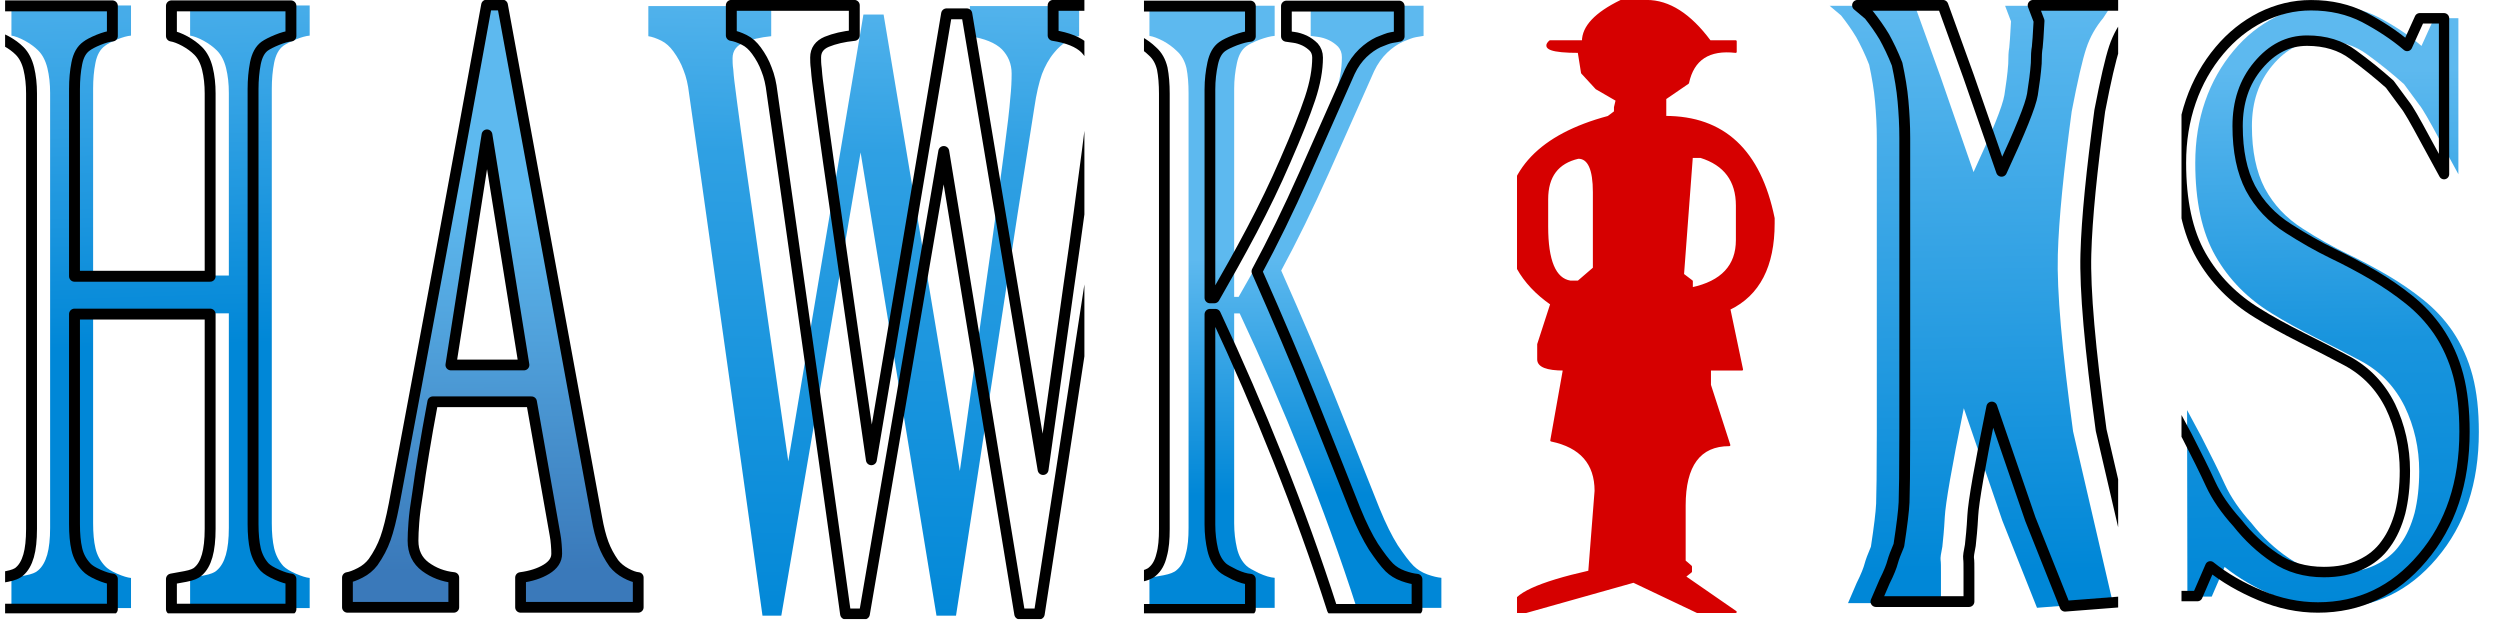 <svg xmlns="http://www.w3.org/2000/svg" xmlns:xlink="http://www.w3.org/1999/xlink" width="245" zoomAndPan="magnify" viewBox="0 0 183.75 45.75" height="61" preserveAspectRatio="xMidYMid meet" version="1.0"><defs><clipPath id="2103897b1d"><path d="M 0.375 0 L 23 0 L 23 45 L 0.375 45 Z M 0.375 0 " clip-rule="nonzero"/></clipPath><clipPath id="0127343ce8"><path d="M 22.762 44.695 L 13.973 44.695 L 13.973 42.48 C 14.203 42.438 14.547 42.375 15.004 42.293 C 15.465 42.207 15.777 42.082 15.941 41.918 C 16.234 41.668 16.457 41.289 16.602 40.777 C 16.746 40.27 16.82 39.605 16.82 38.797 L 16.82 23.031 L 6.844 23.031 L 6.844 38.453 C 6.844 39.18 6.898 39.793 7.016 40.293 C 7.129 40.793 7.367 41.23 7.719 41.605 C 7.887 41.793 8.184 41.98 8.609 42.168 C 9.039 42.355 9.379 42.457 9.629 42.48 L 9.629 44.695 L 0.84 44.695 L 0.84 42.48 C 1.07 42.438 1.414 42.375 1.871 42.293 C 2.328 42.207 2.641 42.082 2.809 41.918 C 3.102 41.668 3.32 41.289 3.469 40.777 C 3.613 40.27 3.684 39.605 3.684 38.797 L 3.684 6.832 C 3.684 6.168 3.617 5.559 3.484 5.008 C 3.348 4.457 3.121 4.023 2.809 3.711 C 2.539 3.441 2.211 3.203 1.824 2.992 C 1.438 2.785 1.109 2.66 0.84 2.617 L 0.84 0.402 L 9.629 0.402 L 9.629 2.617 C 9.355 2.641 9.02 2.734 8.609 2.898 C 8.203 3.066 7.906 3.223 7.719 3.367 C 7.367 3.617 7.129 4.035 7.016 4.617 C 6.898 5.199 6.844 5.836 6.844 6.52 L 6.844 20.254 L 16.82 20.254 L 16.82 6.832 C 16.82 6.168 16.754 5.559 16.617 5.008 C 16.48 4.457 16.254 4.023 15.941 3.711 C 15.672 3.441 15.344 3.203 14.961 2.992 C 14.574 2.785 14.246 2.66 13.973 2.617 L 13.973 0.402 L 22.762 0.402 L 22.762 2.617 C 22.492 2.641 22.152 2.734 21.746 2.898 C 21.336 3.066 21.031 3.223 20.824 3.367 C 20.488 3.617 20.266 4.035 20.148 4.617 C 20.035 5.199 19.977 5.836 19.977 6.52 L 19.977 38.453 C 19.977 39.18 20.035 39.793 20.148 40.293 C 20.266 40.793 20.488 41.23 20.824 41.605 C 21.012 41.793 21.316 41.98 21.746 42.168 C 22.172 42.355 22.512 42.457 22.762 42.48 Z M 22.762 44.695 " clip-rule="nonzero"/></clipPath><linearGradient x1="-0.038" gradientTransform="matrix(0.699, 24.415, -24.46, 0.697, -121.321, 4.814)" y1="0" x2="1.8" gradientUnits="userSpaceOnUse" y2="0" id="766f467313"><stop stop-opacity="1" stop-color="rgb(27.499%, 67.499%, 91.399%)" offset="0"/><stop stop-opacity="1" stop-color="rgb(27.499%, 67.499%, 91.399%)" offset="0.016"/><stop stop-opacity="1" stop-color="rgb(27.429%, 67.462%, 91.38%)" offset="0.023"/><stop stop-opacity="1" stop-color="rgb(27.161%, 67.32%, 91.312%)" offset="0.027"/><stop stop-opacity="1" stop-color="rgb(26.964%, 67.215%, 91.261%)" offset="0.031"/><stop stop-opacity="1" stop-color="rgb(26.765%, 67.11%, 91.209%)" offset="0.035"/><stop stop-opacity="1" stop-color="rgb(26.569%, 67.006%, 91.159%)" offset="0.039"/><stop stop-opacity="1" stop-color="rgb(26.372%, 66.901%, 91.107%)" offset="0.043"/><stop stop-opacity="1" stop-color="rgb(26.175%, 66.795%, 91.057%)" offset="0.047"/><stop stop-opacity="1" stop-color="rgb(25.977%, 66.69%, 91.005%)" offset="0.051"/><stop stop-opacity="1" stop-color="rgb(25.78%, 66.586%, 90.955%)" offset="0.055"/><stop stop-opacity="1" stop-color="rgb(25.581%, 66.481%, 90.904%)" offset="0.059"/><stop stop-opacity="1" stop-color="rgb(25.385%, 66.376%, 90.854%)" offset="0.062"/><stop stop-opacity="1" stop-color="rgb(25.186%, 66.27%, 90.802%)" offset="0.066"/><stop stop-opacity="1" stop-color="rgb(24.989%, 66.167%, 90.752%)" offset="0.07"/><stop stop-opacity="1" stop-color="rgb(24.791%, 66.061%, 90.7%)" offset="0.074"/><stop stop-opacity="1" stop-color="rgb(24.594%, 65.958%, 90.649%)" offset="0.078"/><stop stop-opacity="1" stop-color="rgb(24.396%, 65.852%, 90.598%)" offset="0.082"/><stop stop-opacity="1" stop-color="rgb(24.199%, 65.747%, 90.547%)" offset="0.086"/><stop stop-opacity="1" stop-color="rgb(24.002%, 65.642%, 90.495%)" offset="0.09"/><stop stop-opacity="1" stop-color="rgb(23.805%, 65.538%, 90.445%)" offset="0.094"/><stop stop-opacity="1" stop-color="rgb(23.607%, 65.433%, 90.393%)" offset="0.098"/><stop stop-opacity="1" stop-color="rgb(23.41%, 65.327%, 90.343%)" offset="0.102"/><stop stop-opacity="1" stop-color="rgb(23.212%, 65.222%, 90.292%)" offset="0.105"/><stop stop-opacity="1" stop-color="rgb(23.015%, 65.118%, 90.242%)" offset="0.109"/><stop stop-opacity="1" stop-color="rgb(22.816%, 65.013%, 90.19%)" offset="0.113"/><stop stop-opacity="1" stop-color="rgb(22.62%, 64.909%, 90.14%)" offset="0.117"/><stop stop-opacity="1" stop-color="rgb(22.421%, 64.804%, 90.088%)" offset="0.121"/><stop stop-opacity="1" stop-color="rgb(22.224%, 64.699%, 90.038%)" offset="0.125"/><stop stop-opacity="1" stop-color="rgb(22.028%, 64.594%, 89.986%)" offset="0.129"/><stop stop-opacity="1" stop-color="rgb(21.831%, 64.49%, 89.935%)" offset="0.133"/><stop stop-opacity="1" stop-color="rgb(21.632%, 64.384%, 89.883%)" offset="0.137"/><stop stop-opacity="1" stop-color="rgb(21.436%, 64.279%, 89.833%)" offset="0.141"/><stop stop-opacity="1" stop-color="rgb(21.237%, 64.174%, 89.783%)" offset="0.145"/><stop stop-opacity="1" stop-color="rgb(21.04%, 64.07%, 89.732%)" offset="0.148"/><stop stop-opacity="1" stop-color="rgb(20.842%, 63.965%, 89.68%)" offset="0.152"/><stop stop-opacity="1" stop-color="rgb(20.645%, 63.861%, 89.63%)" offset="0.156"/><stop stop-opacity="1" stop-color="rgb(20.447%, 63.756%, 89.578%)" offset="0.16"/><stop stop-opacity="1" stop-color="rgb(20.25%, 63.651%, 89.528%)" offset="0.164"/><stop stop-opacity="1" stop-color="rgb(20.052%, 63.545%, 89.476%)" offset="0.168"/><stop stop-opacity="1" stop-color="rgb(19.855%, 63.441%, 89.426%)" offset="0.172"/><stop stop-opacity="1" stop-color="rgb(19.658%, 63.336%, 89.374%)" offset="0.176"/><stop stop-opacity="1" stop-color="rgb(19.461%, 63.231%, 89.323%)" offset="0.18"/><stop stop-opacity="1" stop-color="rgb(19.263%, 63.126%, 89.272%)" offset="0.184"/><stop stop-opacity="1" stop-color="rgb(19.066%, 63.022%, 89.221%)" offset="0.188"/><stop stop-opacity="1" stop-color="rgb(18.867%, 62.917%, 89.171%)" offset="0.191"/><stop stop-opacity="1" stop-color="rgb(18.671%, 62.811%, 89.12%)" offset="0.195"/><stop stop-opacity="1" stop-color="rgb(18.472%, 62.706%, 89.069%)" offset="0.199"/><stop stop-opacity="1" stop-color="rgb(18.275%, 62.602%, 89.018%)" offset="0.203"/><stop stop-opacity="1" stop-color="rgb(18.077%, 62.497%, 88.966%)" offset="0.207"/><stop stop-opacity="1" stop-color="rgb(17.88%, 62.393%, 88.916%)" offset="0.211"/><stop stop-opacity="1" stop-color="rgb(17.683%, 62.288%, 88.864%)" offset="0.215"/><stop stop-opacity="1" stop-color="rgb(17.487%, 62.183%, 88.814%)" offset="0.219"/><stop stop-opacity="1" stop-color="rgb(17.288%, 62.077%, 88.762%)" offset="0.223"/><stop stop-opacity="1" stop-color="rgb(17.091%, 61.974%, 88.712%)" offset="0.227"/><stop stop-opacity="1" stop-color="rgb(16.893%, 61.868%, 88.66%)" offset="0.23"/><stop stop-opacity="1" stop-color="rgb(16.696%, 61.763%, 88.609%)" offset="0.234"/><stop stop-opacity="1" stop-color="rgb(16.498%, 61.658%, 88.559%)" offset="0.238"/><stop stop-opacity="1" stop-color="rgb(16.301%, 61.554%, 88.509%)" offset="0.242"/><stop stop-opacity="1" stop-color="rgb(16.103%, 61.449%, 88.457%)" offset="0.246"/><stop stop-opacity="1" stop-color="rgb(15.906%, 61.345%, 88.406%)" offset="0.25"/><stop stop-opacity="1" stop-color="rgb(15.707%, 61.24%, 88.354%)" offset="0.254"/><stop stop-opacity="1" stop-color="rgb(15.511%, 61.134%, 88.304%)" offset="0.258"/><stop stop-opacity="1" stop-color="rgb(15.314%, 61.029%, 88.252%)" offset="0.262"/><stop stop-opacity="1" stop-color="rgb(15.117%, 60.925%, 88.202%)" offset="0.266"/><stop stop-opacity="1" stop-color="rgb(14.919%, 60.82%, 88.15%)" offset="0.27"/><stop stop-opacity="1" stop-color="rgb(14.722%, 60.715%, 88.1%)" offset="0.273"/><stop stop-opacity="1" stop-color="rgb(14.523%, 60.609%, 88.049%)" offset="0.277"/><stop stop-opacity="1" stop-color="rgb(14.326%, 60.506%, 87.999%)" offset="0.281"/><stop stop-opacity="1" stop-color="rgb(14.128%, 60.4%, 87.947%)" offset="0.285"/><stop stop-opacity="1" stop-color="rgb(13.931%, 60.297%, 87.897%)" offset="0.289"/><stop stop-opacity="1" stop-color="rgb(13.733%, 60.191%, 87.845%)" offset="0.293"/><stop stop-opacity="1" stop-color="rgb(13.536%, 60.086%, 87.794%)" offset="0.297"/><stop stop-opacity="1" stop-color="rgb(13.338%, 59.981%, 87.743%)" offset="0.301"/><stop stop-opacity="1" stop-color="rgb(13.141%, 59.877%, 87.692%)" offset="0.305"/><stop stop-opacity="1" stop-color="rgb(12.944%, 59.772%, 87.64%)" offset="0.309"/><stop stop-opacity="1" stop-color="rgb(12.747%, 59.666%, 87.59%)" offset="0.312"/><stop stop-opacity="1" stop-color="rgb(12.549%, 59.561%, 87.538%)" offset="0.316"/><stop stop-opacity="1" stop-color="rgb(12.352%, 59.457%, 87.488%)" offset="0.32"/><stop stop-opacity="1" stop-color="rgb(12.154%, 59.352%, 87.437%)" offset="0.324"/><stop stop-opacity="1" stop-color="rgb(11.957%, 59.248%, 87.387%)" offset="0.328"/><stop stop-opacity="1" stop-color="rgb(11.758%, 59.143%, 87.335%)" offset="0.332"/><stop stop-opacity="1" stop-color="rgb(11.562%, 59.038%, 87.285%)" offset="0.336"/><stop stop-opacity="1" stop-color="rgb(11.363%, 58.932%, 87.233%)" offset="0.34"/><stop stop-opacity="1" stop-color="rgb(11.166%, 58.829%, 87.183%)" offset="0.344"/><stop stop-opacity="1" stop-color="rgb(10.97%, 58.723%, 87.131%)" offset="0.348"/><stop stop-opacity="1" stop-color="rgb(10.773%, 58.618%, 87.08%)" offset="0.352"/><stop stop-opacity="1" stop-color="rgb(10.574%, 58.513%, 87.029%)" offset="0.355"/><stop stop-opacity="1" stop-color="rgb(10.378%, 58.409%, 86.978%)" offset="0.359"/><stop stop-opacity="1" stop-color="rgb(10.179%, 58.304%, 86.926%)" offset="0.363"/><stop stop-opacity="1" stop-color="rgb(9.982%, 58.199%, 86.876%)" offset="0.367"/><stop stop-opacity="1" stop-color="rgb(9.784%, 58.093%, 86.826%)" offset="0.371"/><stop stop-opacity="1" stop-color="rgb(9.587%, 57.99%, 86.775%)" offset="0.375"/><stop stop-opacity="1" stop-color="rgb(9.389%, 57.884%, 86.723%)" offset="0.379"/><stop stop-opacity="1" stop-color="rgb(9.192%, 57.78%, 86.673%)" offset="0.383"/><stop stop-opacity="1" stop-color="rgb(8.994%, 57.675%, 86.621%)" offset="0.387"/><stop stop-opacity="1" stop-color="rgb(8.797%, 57.57%, 86.571%)" offset="0.391"/><stop stop-opacity="1" stop-color="rgb(8.6%, 57.465%, 86.519%)" offset="0.395"/><stop stop-opacity="1" stop-color="rgb(8.403%, 57.361%, 86.469%)" offset="0.398"/><stop stop-opacity="1" stop-color="rgb(8.205%, 57.256%, 86.417%)" offset="0.402"/><stop stop-opacity="1" stop-color="rgb(8.008%, 57.15%, 86.366%)" offset="0.406"/><stop stop-opacity="1" stop-color="rgb(7.809%, 57.045%, 86.316%)" offset="0.41"/><stop stop-opacity="1" stop-color="rgb(7.613%, 56.941%, 86.266%)" offset="0.414"/><stop stop-opacity="1" stop-color="rgb(7.414%, 56.836%, 86.214%)" offset="0.418"/><stop stop-opacity="1" stop-color="rgb(7.217%, 56.732%, 86.163%)" offset="0.422"/><stop stop-opacity="1" stop-color="rgb(7.019%, 56.627%, 86.111%)" offset="0.426"/><stop stop-opacity="1" stop-color="rgb(6.822%, 56.522%, 86.061%)" offset="0.43"/><stop stop-opacity="1" stop-color="rgb(6.624%, 56.416%, 86.009%)" offset="0.434"/><stop stop-opacity="1" stop-color="rgb(6.427%, 56.313%, 85.959%)" offset="0.438"/><stop stop-opacity="1" stop-color="rgb(6.23%, 56.207%, 85.907%)" offset="0.441"/><stop stop-opacity="1" stop-color="rgb(6.033%, 56.102%, 85.857%)" offset="0.445"/><stop stop-opacity="1" stop-color="rgb(5.835%, 55.997%, 85.805%)" offset="0.449"/><stop stop-opacity="1" stop-color="rgb(5.638%, 55.893%, 85.754%)" offset="0.453"/><stop stop-opacity="1" stop-color="rgb(5.44%, 55.788%, 85.704%)" offset="0.457"/><stop stop-opacity="1" stop-color="rgb(5.243%, 55.684%, 85.654%)" offset="0.461"/><stop stop-opacity="1" stop-color="rgb(5.045%, 55.579%, 85.602%)" offset="0.465"/><stop stop-opacity="1" stop-color="rgb(4.848%, 55.473%, 85.551%)" offset="0.469"/><stop stop-opacity="1" stop-color="rgb(4.649%, 55.368%, 85.5%)" offset="0.473"/><stop stop-opacity="1" stop-color="rgb(4.453%, 55.264%, 85.449%)" offset="0.477"/><stop stop-opacity="1" stop-color="rgb(4.256%, 55.159%, 85.397%)" offset="0.48"/><stop stop-opacity="1" stop-color="rgb(4.059%, 55.054%, 85.347%)" offset="0.484"/><stop stop-opacity="1" stop-color="rgb(3.86%, 54.948%, 85.295%)" offset="0.488"/><stop stop-opacity="1" stop-color="rgb(3.664%, 54.845%, 85.245%)" offset="0.492"/><stop stop-opacity="1" stop-color="rgb(3.465%, 54.739%, 85.193%)" offset="0.496"/><stop stop-opacity="1" stop-color="rgb(3.268%, 54.634%, 85.143%)" offset="0.5"/><stop stop-opacity="1" stop-color="rgb(3.07%, 54.529%, 85.092%)" offset="0.504"/><stop stop-opacity="1" stop-color="rgb(2.873%, 54.425%, 85.042%)" offset="0.508"/><stop stop-opacity="1" stop-color="rgb(2.675%, 54.32%, 84.99%)" offset="0.512"/><stop stop-opacity="1" stop-color="rgb(2.478%, 54.216%, 84.94%)" offset="0.516"/><stop stop-opacity="1" stop-color="rgb(2.28%, 54.111%, 84.888%)" offset="0.52"/><stop stop-opacity="1" stop-color="rgb(2.083%, 54.005%, 84.837%)" offset="0.523"/><stop stop-opacity="1" stop-color="rgb(1.886%, 53.9%, 84.785%)" offset="0.527"/><stop stop-opacity="1" stop-color="rgb(1.689%, 53.796%, 84.735%)" offset="0.531"/><stop stop-opacity="1" stop-color="rgb(1.491%, 53.691%, 84.683%)" offset="0.535"/><stop stop-opacity="1" stop-color="rgb(1.294%, 53.586%, 84.633%)" offset="0.539"/><stop stop-opacity="1" stop-color="rgb(1.096%, 53.481%, 84.583%)" offset="0.543"/><stop stop-opacity="1" stop-color="rgb(0.899%, 53.377%, 84.532%)" offset="0.547"/><stop stop-opacity="1" stop-color="rgb(0.7%, 53.271%, 84.48%)" offset="0.551"/><stop stop-opacity="1" stop-color="rgb(0.504%, 53.168%, 84.43%)" offset="0.555"/><stop stop-opacity="1" stop-color="rgb(0.305%, 53.062%, 84.378%)" offset="0.559"/><stop stop-opacity="1" stop-color="rgb(0.108%, 52.957%, 84.328%)" offset="0.562"/><stop stop-opacity="1" stop-color="rgb(0.053%, 52.928%, 84.312%)" offset="0.625"/><stop stop-opacity="1" stop-color="rgb(0%, 52.899%, 84.299%)" offset="0.75"/><stop stop-opacity="1" stop-color="rgb(0%, 52.899%, 84.299%)" offset="1"/></linearGradient><clipPath id="5ebbb13ca4"><path d="M 0.375 0 L 23.215 0 L 23.215 45.082 L 0.375 45.082 Z M 0.375 0 " clip-rule="nonzero"/></clipPath><clipPath id="69fd134538"><path d="M 25.121 0 L 47 0 L 47 45 L 25.121 45 Z M 25.121 0 " clip-rule="nonzero"/></clipPath><clipPath id="f73c30099c"><path d="M 46.918 44.676 L 38.27 44.676 L 38.27 42.488 C 39.031 42.387 39.664 42.184 40.172 41.875 C 40.676 41.566 40.926 41.188 40.926 40.734 C 40.926 40.551 40.918 40.324 40.895 40.059 C 40.875 39.793 40.844 39.555 40.805 39.352 L 39.074 29.562 L 31.816 29.562 C 31.547 31 31.324 32.25 31.152 33.316 C 30.977 34.387 30.824 35.371 30.703 36.273 C 30.559 37.156 30.465 37.875 30.426 38.426 C 30.383 38.98 30.363 39.434 30.363 39.781 C 30.363 40.602 30.668 41.238 31.273 41.691 C 31.883 42.141 32.578 42.406 33.359 42.488 L 33.359 44.676 L 25.543 44.676 L 25.543 42.488 C 25.793 42.449 26.105 42.332 26.484 42.137 C 26.867 41.941 27.18 41.68 27.43 41.352 C 27.82 40.797 28.125 40.219 28.34 39.613 C 28.555 39.008 28.766 38.172 28.973 37.105 C 30.004 31.625 31.152 25.469 32.418 18.637 C 33.684 11.805 34.801 5.723 35.77 0.387 L 36.941 0.387 L 43.863 38.059 C 44.004 38.859 44.172 39.504 44.355 39.996 C 44.539 40.488 44.797 40.973 45.129 41.445 C 45.355 41.73 45.648 41.973 46.008 42.168 C 46.367 42.363 46.672 42.469 46.918 42.488 Z M 38.52 26.855 L 35.801 9.93 L 33.145 26.855 Z M 38.52 26.855 " clip-rule="nonzero"/></clipPath><linearGradient x1="-0.101" gradientTransform="matrix(-0.189, -27.159, 27.257, -0.189, 204.459, 40.836)" y1="0" x2="1.535" gradientUnits="userSpaceOnUse" y2="0" id="97ae0c38f3"><stop stop-opacity="1" stop-color="rgb(22.699%, 47.499%, 72.899%)" offset="0"/><stop stop-opacity="1" stop-color="rgb(22.707%, 47.513%, 72.91%)" offset="0.062"/><stop stop-opacity="1" stop-color="rgb(22.801%, 47.685%, 73.055%)" offset="0.07"/><stop stop-opacity="1" stop-color="rgb(22.978%, 48.006%, 73.32%)" offset="0.078"/><stop stop-opacity="1" stop-color="rgb(23.155%, 48.325%, 73.586%)" offset="0.086"/><stop stop-opacity="1" stop-color="rgb(23.331%, 48.643%, 73.853%)" offset="0.094"/><stop stop-opacity="1" stop-color="rgb(23.508%, 48.964%, 74.118%)" offset="0.102"/><stop stop-opacity="1" stop-color="rgb(23.683%, 49.283%, 74.384%)" offset="0.109"/><stop stop-opacity="1" stop-color="rgb(23.86%, 49.603%, 74.649%)" offset="0.117"/><stop stop-opacity="1" stop-color="rgb(24.037%, 49.922%, 74.916%)" offset="0.125"/><stop stop-opacity="1" stop-color="rgb(24.213%, 50.241%, 75.182%)" offset="0.133"/><stop stop-opacity="1" stop-color="rgb(24.39%, 50.562%, 75.447%)" offset="0.141"/><stop stop-opacity="1" stop-color="rgb(24.565%, 50.88%, 75.713%)" offset="0.148"/><stop stop-opacity="1" stop-color="rgb(24.742%, 51.201%, 75.98%)" offset="0.156"/><stop stop-opacity="1" stop-color="rgb(24.919%, 51.52%, 76.245%)" offset="0.164"/><stop stop-opacity="1" stop-color="rgb(25.095%, 51.84%, 76.511%)" offset="0.172"/><stop stop-opacity="1" stop-color="rgb(25.272%, 52.159%, 76.776%)" offset="0.18"/><stop stop-opacity="1" stop-color="rgb(25.447%, 52.478%, 77.042%)" offset="0.188"/><stop stop-opacity="1" stop-color="rgb(25.624%, 52.798%, 77.309%)" offset="0.195"/><stop stop-opacity="1" stop-color="rgb(25.801%, 53.117%, 77.574%)" offset="0.203"/><stop stop-opacity="1" stop-color="rgb(25.977%, 53.438%, 77.84%)" offset="0.211"/><stop stop-opacity="1" stop-color="rgb(26.154%, 53.757%, 78.105%)" offset="0.219"/><stop stop-opacity="1" stop-color="rgb(26.329%, 54.077%, 78.372%)" offset="0.227"/><stop stop-opacity="1" stop-color="rgb(26.506%, 54.396%, 78.638%)" offset="0.234"/><stop stop-opacity="1" stop-color="rgb(26.683%, 54.715%, 78.903%)" offset="0.242"/><stop stop-opacity="1" stop-color="rgb(26.859%, 55.035%, 79.169%)" offset="0.25"/><stop stop-opacity="1" stop-color="rgb(27.036%, 55.354%, 79.436%)" offset="0.258"/><stop stop-opacity="1" stop-color="rgb(27.211%, 55.675%, 79.701%)" offset="0.266"/><stop stop-opacity="1" stop-color="rgb(27.388%, 55.994%, 79.967%)" offset="0.273"/><stop stop-opacity="1" stop-color="rgb(27.565%, 56.313%, 80.232%)" offset="0.281"/><stop stop-opacity="1" stop-color="rgb(27.74%, 56.633%, 80.499%)" offset="0.289"/><stop stop-opacity="1" stop-color="rgb(27.917%, 56.952%, 80.765%)" offset="0.297"/><stop stop-opacity="1" stop-color="rgb(28.093%, 57.272%, 81.03%)" offset="0.305"/><stop stop-opacity="1" stop-color="rgb(28.27%, 57.591%, 81.296%)" offset="0.312"/><stop stop-opacity="1" stop-color="rgb(28.447%, 57.912%, 81.563%)" offset="0.32"/><stop stop-opacity="1" stop-color="rgb(28.622%, 58.231%, 81.828%)" offset="0.328"/><stop stop-opacity="1" stop-color="rgb(28.799%, 58.55%, 82.094%)" offset="0.336"/><stop stop-opacity="1" stop-color="rgb(28.975%, 58.87%, 82.359%)" offset="0.344"/><stop stop-opacity="1" stop-color="rgb(29.152%, 59.189%, 82.625%)" offset="0.352"/><stop stop-opacity="1" stop-color="rgb(29.329%, 59.509%, 82.892%)" offset="0.359"/><stop stop-opacity="1" stop-color="rgb(29.504%, 59.828%, 83.157%)" offset="0.367"/><stop stop-opacity="1" stop-color="rgb(29.681%, 60.149%, 83.423%)" offset="0.375"/><stop stop-opacity="1" stop-color="rgb(29.857%, 60.468%, 83.688%)" offset="0.383"/><stop stop-opacity="1" stop-color="rgb(30.034%, 60.786%, 83.955%)" offset="0.391"/><stop stop-opacity="1" stop-color="rgb(30.211%, 61.107%, 84.221%)" offset="0.398"/><stop stop-opacity="1" stop-color="rgb(30.386%, 61.426%, 84.486%)" offset="0.406"/><stop stop-opacity="1" stop-color="rgb(30.563%, 61.746%, 84.752%)" offset="0.414"/><stop stop-opacity="1" stop-color="rgb(30.74%, 62.065%, 85.019%)" offset="0.422"/><stop stop-opacity="1" stop-color="rgb(30.916%, 62.384%, 85.284%)" offset="0.43"/><stop stop-opacity="1" stop-color="rgb(31.093%, 62.704%, 85.55%)" offset="0.438"/><stop stop-opacity="1" stop-color="rgb(31.268%, 63.023%, 85.815%)" offset="0.445"/><stop stop-opacity="1" stop-color="rgb(31.445%, 63.344%, 86.082%)" offset="0.453"/><stop stop-opacity="1" stop-color="rgb(31.622%, 63.663%, 86.348%)" offset="0.461"/><stop stop-opacity="1" stop-color="rgb(31.798%, 63.983%, 86.613%)" offset="0.469"/><stop stop-opacity="1" stop-color="rgb(31.975%, 64.302%, 86.879%)" offset="0.477"/><stop stop-opacity="1" stop-color="rgb(32.15%, 64.621%, 87.146%)" offset="0.484"/><stop stop-opacity="1" stop-color="rgb(32.327%, 64.941%, 87.411%)" offset="0.492"/><stop stop-opacity="1" stop-color="rgb(32.504%, 65.26%, 87.677%)" offset="0.5"/><stop stop-opacity="1" stop-color="rgb(32.68%, 65.581%, 87.943%)" offset="0.508"/><stop stop-opacity="1" stop-color="rgb(32.857%, 65.9%, 88.208%)" offset="0.516"/><stop stop-opacity="1" stop-color="rgb(33.032%, 66.22%, 88.475%)" offset="0.523"/><stop stop-opacity="1" stop-color="rgb(33.209%, 66.539%, 88.741%)" offset="0.531"/><stop stop-opacity="1" stop-color="rgb(33.386%, 66.858%, 89.006%)" offset="0.539"/><stop stop-opacity="1" stop-color="rgb(33.562%, 67.178%, 89.272%)" offset="0.547"/><stop stop-opacity="1" stop-color="rgb(33.739%, 67.497%, 89.539%)" offset="0.555"/><stop stop-opacity="1" stop-color="rgb(33.914%, 67.818%, 89.804%)" offset="0.562"/><stop stop-opacity="1" stop-color="rgb(34.091%, 68.137%, 90.07%)" offset="0.57"/><stop stop-opacity="1" stop-color="rgb(34.268%, 68.456%, 90.335%)" offset="0.578"/><stop stop-opacity="1" stop-color="rgb(34.444%, 68.776%, 90.602%)" offset="0.586"/><stop stop-opacity="1" stop-color="rgb(34.621%, 69.095%, 90.868%)" offset="0.594"/><stop stop-opacity="1" stop-color="rgb(34.796%, 69.415%, 91.133%)" offset="0.602"/><stop stop-opacity="1" stop-color="rgb(34.973%, 69.734%, 91.399%)" offset="0.609"/><stop stop-opacity="1" stop-color="rgb(35.15%, 70.055%, 91.666%)" offset="0.617"/><stop stop-opacity="1" stop-color="rgb(35.326%, 70.374%, 91.931%)" offset="0.625"/><stop stop-opacity="1" stop-color="rgb(35.503%, 70.692%, 92.197%)" offset="0.633"/><stop stop-opacity="1" stop-color="rgb(35.678%, 71.013%, 92.462%)" offset="0.641"/><stop stop-opacity="1" stop-color="rgb(35.855%, 71.332%, 92.729%)" offset="0.648"/><stop stop-opacity="1" stop-color="rgb(36.032%, 71.652%, 92.995%)" offset="0.656"/><stop stop-opacity="1" stop-color="rgb(36.208%, 71.971%, 93.26%)" offset="0.664"/><stop stop-opacity="1" stop-color="rgb(36.385%, 72.292%, 93.526%)" offset="0.672"/><stop stop-opacity="1" stop-color="rgb(36.485%, 72.475%, 93.678%)" offset="0.688"/><stop stop-opacity="1" stop-color="rgb(36.499%, 72.499%, 93.7%)" offset="0.75"/><stop stop-opacity="1" stop-color="rgb(36.499%, 72.499%, 93.7%)" offset="1"/></linearGradient><clipPath id="bbde6dbccd"><path d="M 25.121 0 L 47.359 0 L 47.359 45.082 L 25.121 45.082 Z M 25.121 0 " clip-rule="nonzero"/></clipPath><clipPath id="2834e66c8a"><path d="M 47.246 0 L 79.703 0 L 79.703 45.5 L 47.246 45.5 Z M 47.246 0 " clip-rule="nonzero"/></clipPath><clipPath id="74878f33dc"><path d="M 79.316 2.66 C 79.062 2.68 78.781 2.801 78.422 3.02 C 78.09 3.238 77.758 3.523 77.477 3.875 C 77.094 4.332 76.812 4.859 76.582 5.449 C 76.375 6.043 76.172 6.871 76.02 7.93 C 75.25 12.73 74.383 18.34 73.41 24.75 C 72.438 31.164 71.391 37.996 70.266 45.254 L 68.832 45.254 L 63.254 11.203 L 57.426 45.254 L 56.043 45.254 C 55.047 37.977 53.973 30.426 52.871 22.602 C 51.77 14.773 51.031 9.531 50.645 6.871 C 50.57 6.227 50.441 5.652 50.238 5.156 C 50.059 4.656 49.801 4.199 49.496 3.781 C 49.238 3.43 48.957 3.164 48.602 2.988 C 48.242 2.812 47.934 2.703 47.652 2.66 L 47.652 0.445 L 56.684 0.445 L 56.684 2.66 C 55.891 2.742 55.223 2.898 54.66 3.129 C 54.125 3.355 53.844 3.742 53.844 4.281 C 53.844 4.488 53.844 4.766 53.895 5.109 C 53.922 5.449 53.945 5.727 53.973 5.934 C 54.199 7.762 54.609 10.781 55.223 14.992 C 55.812 19.199 56.734 25.504 57.938 33.902 L 63.461 1.07 L 64.945 1.07 L 70.547 34.621 C 71.262 29.465 71.902 24.961 72.438 21.102 C 73 17.246 73.434 13.945 73.793 11.203 C 74.051 9.27 74.203 7.945 74.254 7.227 C 74.332 6.512 74.355 5.902 74.355 5.402 C 74.355 4.695 74.102 4.105 73.641 3.625 C 73.156 3.148 72.359 2.828 71.285 2.66 L 71.285 0.445 L 79.316 0.445 Z M 79.316 2.66 " clip-rule="nonzero"/></clipPath><linearGradient x1="0.067" gradientTransform="matrix(-1.012, 50.211, -50.279, -1.011, -66.728, -5.871)" y1="0" x2="0.972" gradientUnits="userSpaceOnUse" y2="0" id="4573562c6b"><stop stop-opacity="1" stop-color="rgb(32.297%, 70.224%, 92.609%)" offset="0"/><stop stop-opacity="1" stop-color="rgb(32.075%, 70.105%, 92.551%)" offset="0.004"/><stop stop-opacity="1" stop-color="rgb(31.856%, 69.986%, 92.494%)" offset="0.008"/><stop stop-opacity="1" stop-color="rgb(31.635%, 69.865%, 92.436%)" offset="0.012"/><stop stop-opacity="1" stop-color="rgb(31.415%, 69.746%, 92.38%)" offset="0.016"/><stop stop-opacity="1" stop-color="rgb(31.194%, 69.627%, 92.322%)" offset="0.02"/><stop stop-opacity="1" stop-color="rgb(30.974%, 69.508%, 92.264%)" offset="0.023"/><stop stop-opacity="1" stop-color="rgb(30.753%, 69.388%, 92.206%)" offset="0.027"/><stop stop-opacity="1" stop-color="rgb(30.533%, 69.269%, 92.149%)" offset="0.031"/><stop stop-opacity="1" stop-color="rgb(30.312%, 69.148%, 92.091%)" offset="0.035"/><stop stop-opacity="1" stop-color="rgb(30.092%, 69.029%, 92.035%)" offset="0.039"/><stop stop-opacity="1" stop-color="rgb(29.871%, 68.91%, 91.977%)" offset="0.043"/><stop stop-opacity="1" stop-color="rgb(29.651%, 68.791%, 91.92%)" offset="0.047"/><stop stop-opacity="1" stop-color="rgb(29.43%, 68.671%, 91.862%)" offset="0.051"/><stop stop-opacity="1" stop-color="rgb(29.21%, 68.552%, 91.806%)" offset="0.055"/><stop stop-opacity="1" stop-color="rgb(28.989%, 68.433%, 91.748%)" offset="0.059"/><stop stop-opacity="1" stop-color="rgb(28.769%, 68.314%, 91.692%)" offset="0.062"/><stop stop-opacity="1" stop-color="rgb(28.548%, 68.193%, 91.634%)" offset="0.066"/><stop stop-opacity="1" stop-color="rgb(28.326%, 68.074%, 91.577%)" offset="0.07"/><stop stop-opacity="1" stop-color="rgb(28.105%, 67.955%, 91.519%)" offset="0.074"/><stop stop-opacity="1" stop-color="rgb(27.885%, 67.836%, 91.463%)" offset="0.078"/><stop stop-opacity="1" stop-color="rgb(27.664%, 67.715%, 91.405%)" offset="0.082"/><stop stop-opacity="1" stop-color="rgb(27.444%, 67.596%, 91.348%)" offset="0.086"/><stop stop-opacity="1" stop-color="rgb(27.223%, 67.477%, 91.29%)" offset="0.09"/><stop stop-opacity="1" stop-color="rgb(27.003%, 67.358%, 91.234%)" offset="0.094"/><stop stop-opacity="1" stop-color="rgb(26.782%, 67.238%, 91.176%)" offset="0.098"/><stop stop-opacity="1" stop-color="rgb(26.562%, 67.119%, 91.119%)" offset="0.102"/><stop stop-opacity="1" stop-color="rgb(26.341%, 67%, 91.061%)" offset="0.105"/><stop stop-opacity="1" stop-color="rgb(26.122%, 66.881%, 91.005%)" offset="0.109"/><stop stop-opacity="1" stop-color="rgb(25.9%, 66.76%, 90.947%)" offset="0.113"/><stop stop-opacity="1" stop-color="rgb(25.681%, 66.641%, 90.891%)" offset="0.117"/><stop stop-opacity="1" stop-color="rgb(25.459%, 66.522%, 90.833%)" offset="0.121"/><stop stop-opacity="1" stop-color="rgb(25.24%, 66.403%, 90.776%)" offset="0.125"/><stop stop-opacity="1" stop-color="rgb(25.018%, 66.283%, 90.718%)" offset="0.129"/><stop stop-opacity="1" stop-color="rgb(24.799%, 66.164%, 90.66%)" offset="0.133"/><stop stop-opacity="1" stop-color="rgb(24.577%, 66.045%, 90.602%)" offset="0.137"/><stop stop-opacity="1" stop-color="rgb(24.358%, 65.926%, 90.546%)" offset="0.141"/><stop stop-opacity="1" stop-color="rgb(24.136%, 65.805%, 90.488%)" offset="0.145"/><stop stop-opacity="1" stop-color="rgb(23.917%, 65.686%, 90.431%)" offset="0.148"/><stop stop-opacity="1" stop-color="rgb(23.695%, 65.567%, 90.373%)" offset="0.152"/><stop stop-opacity="1" stop-color="rgb(23.474%, 65.448%, 90.317%)" offset="0.156"/><stop stop-opacity="1" stop-color="rgb(23.253%, 65.327%, 90.259%)" offset="0.16"/><stop stop-opacity="1" stop-color="rgb(23.033%, 65.208%, 90.202%)" offset="0.164"/><stop stop-opacity="1" stop-color="rgb(22.812%, 65.089%, 90.144%)" offset="0.168"/><stop stop-opacity="1" stop-color="rgb(22.592%, 64.97%, 90.088%)" offset="0.172"/><stop stop-opacity="1" stop-color="rgb(22.371%, 64.85%, 90.03%)" offset="0.176"/><stop stop-opacity="1" stop-color="rgb(22.151%, 64.731%, 89.973%)" offset="0.18"/><stop stop-opacity="1" stop-color="rgb(21.93%, 64.61%, 89.915%)" offset="0.184"/><stop stop-opacity="1" stop-color="rgb(21.71%, 64.491%, 89.859%)" offset="0.188"/><stop stop-opacity="1" stop-color="rgb(21.489%, 64.372%, 89.801%)" offset="0.191"/><stop stop-opacity="1" stop-color="rgb(21.269%, 64.253%, 89.745%)" offset="0.195"/><stop stop-opacity="1" stop-color="rgb(21.048%, 64.133%, 89.687%)" offset="0.199"/><stop stop-opacity="1" stop-color="rgb(20.828%, 64.014%, 89.63%)" offset="0.203"/><stop stop-opacity="1" stop-color="rgb(20.607%, 63.895%, 89.572%)" offset="0.207"/><stop stop-opacity="1" stop-color="rgb(20.387%, 63.776%, 89.516%)" offset="0.211"/><stop stop-opacity="1" stop-color="rgb(20.166%, 63.655%, 89.458%)" offset="0.215"/><stop stop-opacity="1" stop-color="rgb(19.946%, 63.536%, 89.401%)" offset="0.219"/><stop stop-opacity="1" stop-color="rgb(19.725%, 63.417%, 89.343%)" offset="0.223"/><stop stop-opacity="1" stop-color="rgb(19.505%, 63.298%, 89.287%)" offset="0.227"/><stop stop-opacity="1" stop-color="rgb(19.284%, 63.177%, 89.229%)" offset="0.23"/><stop stop-opacity="1" stop-color="rgb(19.064%, 63.058%, 89.172%)" offset="0.234"/><stop stop-opacity="1" stop-color="rgb(18.843%, 62.939%, 89.114%)" offset="0.238"/><stop stop-opacity="1" stop-color="rgb(18.622%, 62.82%, 89.058%)" offset="0.242"/><stop stop-opacity="1" stop-color="rgb(18.465%, 62.735%, 89.017%)" offset="0.25"/><stop stop-opacity="1" stop-color="rgb(18.126%, 62.553%, 88.928%)" offset="0.266"/><stop stop-opacity="1" stop-color="rgb(17.76%, 62.358%, 88.835%)" offset="0.281"/><stop stop-opacity="1" stop-color="rgb(17.393%, 62.163%, 88.742%)" offset="0.297"/><stop stop-opacity="1" stop-color="rgb(17.027%, 61.967%, 88.647%)" offset="0.312"/><stop stop-opacity="1" stop-color="rgb(16.66%, 61.774%, 88.554%)" offset="0.328"/><stop stop-opacity="1" stop-color="rgb(16.293%, 61.578%, 88.461%)" offset="0.344"/><stop stop-opacity="1" stop-color="rgb(15.927%, 61.383%, 88.367%)" offset="0.359"/><stop stop-opacity="1" stop-color="rgb(15.561%, 61.188%, 88.274%)" offset="0.375"/><stop stop-opacity="1" stop-color="rgb(15.195%, 60.992%, 88.181%)" offset="0.391"/><stop stop-opacity="1" stop-color="rgb(14.828%, 60.797%, 88.086%)" offset="0.406"/><stop stop-opacity="1" stop-color="rgb(14.462%, 60.602%, 87.993%)" offset="0.422"/><stop stop-opacity="1" stop-color="rgb(14.096%, 60.406%, 87.9%)" offset="0.438"/><stop stop-opacity="1" stop-color="rgb(13.73%, 60.213%, 87.807%)" offset="0.453"/><stop stop-opacity="1" stop-color="rgb(13.364%, 60.017%, 87.712%)" offset="0.469"/><stop stop-opacity="1" stop-color="rgb(12.997%, 59.822%, 87.619%)" offset="0.484"/><stop stop-opacity="1" stop-color="rgb(12.631%, 59.627%, 87.526%)" offset="0.5"/><stop stop-opacity="1" stop-color="rgb(12.265%, 59.431%, 87.431%)" offset="0.516"/><stop stop-opacity="1" stop-color="rgb(11.897%, 59.236%, 87.338%)" offset="0.531"/><stop stop-opacity="1" stop-color="rgb(11.531%, 59.041%, 87.245%)" offset="0.547"/><stop stop-opacity="1" stop-color="rgb(11.165%, 58.847%, 87.151%)" offset="0.562"/><stop stop-opacity="1" stop-color="rgb(10.799%, 58.652%, 87.057%)" offset="0.578"/><stop stop-opacity="1" stop-color="rgb(10.432%, 58.456%, 86.964%)" offset="0.594"/><stop stop-opacity="1" stop-color="rgb(10.066%, 58.261%, 86.87%)" offset="0.609"/><stop stop-opacity="1" stop-color="rgb(9.7%, 58.066%, 86.777%)" offset="0.625"/><stop stop-opacity="1" stop-color="rgb(9.334%, 57.87%, 86.684%)" offset="0.641"/><stop stop-opacity="1" stop-color="rgb(8.968%, 57.675%, 86.589%)" offset="0.656"/><stop stop-opacity="1" stop-color="rgb(8.601%, 57.48%, 86.496%)" offset="0.672"/><stop stop-opacity="1" stop-color="rgb(8.235%, 57.286%, 86.403%)" offset="0.688"/><stop stop-opacity="1" stop-color="rgb(7.869%, 57.091%, 86.308%)" offset="0.703"/><stop stop-opacity="1" stop-color="rgb(7.503%, 56.895%, 86.215%)" offset="0.719"/><stop stop-opacity="1" stop-color="rgb(7.135%, 56.7%, 86.122%)" offset="0.734"/><stop stop-opacity="1" stop-color="rgb(6.769%, 56.505%, 86.028%)" offset="0.75"/><stop stop-opacity="1" stop-color="rgb(6.403%, 56.31%, 85.934%)" offset="0.766"/><stop stop-opacity="1" stop-color="rgb(6.036%, 56.114%, 85.841%)" offset="0.781"/><stop stop-opacity="1" stop-color="rgb(5.67%, 55.92%, 85.747%)" offset="0.797"/><stop stop-opacity="1" stop-color="rgb(5.304%, 55.725%, 85.654%)" offset="0.812"/><stop stop-opacity="1" stop-color="rgb(4.938%, 55.53%, 85.561%)" offset="0.828"/><stop stop-opacity="1" stop-color="rgb(4.572%, 55.334%, 85.466%)" offset="0.844"/><stop stop-opacity="1" stop-color="rgb(4.205%, 55.139%, 85.373%)" offset="0.859"/><stop stop-opacity="1" stop-color="rgb(3.839%, 54.944%, 85.28%)" offset="0.875"/><stop stop-opacity="1" stop-color="rgb(3.473%, 54.749%, 85.185%)" offset="0.891"/><stop stop-opacity="1" stop-color="rgb(3.107%, 54.553%, 85.092%)" offset="0.906"/><stop stop-opacity="1" stop-color="rgb(2.74%, 54.359%, 84.999%)" offset="0.922"/><stop stop-opacity="1" stop-color="rgb(2.374%, 54.164%, 84.904%)" offset="0.938"/><stop stop-opacity="1" stop-color="rgb(2.007%, 53.969%, 84.811%)" offset="0.953"/><stop stop-opacity="1" stop-color="rgb(1.64%, 53.773%, 84.718%)" offset="0.969"/><stop stop-opacity="1" stop-color="rgb(1.274%, 53.578%, 84.625%)" offset="0.984"/><stop stop-opacity="1" stop-color="rgb(0.908%, 53.383%, 84.531%)" offset="1"/></linearGradient><clipPath id="1907f93d50"><path d="M 47.246 0 L 79.703 0 L 79.703 45.5 L 47.246 45.5 Z M 47.246 0 " clip-rule="nonzero"/></clipPath><clipPath id="d7d829ed35"><path d="M 84.082 0 L 106 0 L 106 45 L 84.082 45 Z M 84.082 0 " clip-rule="nonzero"/></clipPath><clipPath id="e0caabbbc7"><path d="M 105.941 44.68 L 99.715 44.68 C 98.527 40.98 97.191 37.305 95.73 33.656 C 94.27 30.008 92.73 26.465 91.117 23.035 L 90.711 23.035 L 90.711 38.441 C 90.711 39.129 90.789 39.742 90.914 40.285 C 91.039 40.824 91.266 41.262 91.621 41.594 C 91.773 41.738 92.098 41.914 92.527 42.125 C 92.98 42.332 93.359 42.445 93.688 42.469 L 93.688 44.68 L 84.484 44.68 L 84.484 42.469 C 84.711 42.426 85.062 42.363 85.52 42.281 C 85.973 42.195 86.301 42.07 86.477 41.906 C 86.805 41.637 87.031 41.234 87.156 40.703 C 87.309 40.176 87.359 39.535 87.359 38.785 L 87.359 6.848 C 87.359 6.141 87.309 5.527 87.207 5.008 C 87.082 4.488 86.855 4.062 86.477 3.73 C 86.199 3.461 85.871 3.219 85.492 3.012 C 85.09 2.805 84.762 2.68 84.484 2.637 L 84.484 0.422 L 93.688 0.422 L 93.688 2.637 C 93.387 2.66 93.031 2.754 92.578 2.918 C 92.148 3.086 91.82 3.242 91.621 3.387 C 91.266 3.637 91.039 4.051 90.914 4.633 C 90.789 5.215 90.711 5.852 90.711 6.535 L 90.711 21.82 L 91.039 21.82 C 91.949 20.238 92.883 18.59 93.789 16.875 C 94.695 15.16 95.527 13.449 96.262 11.746 C 97.094 9.852 97.695 8.34 98.074 7.207 C 98.453 6.074 98.629 5.07 98.629 4.199 C 98.629 3.887 98.527 3.633 98.352 3.434 C 98.152 3.234 97.926 3.074 97.672 2.949 C 97.395 2.824 97.141 2.746 96.891 2.715 C 96.664 2.684 96.461 2.66 96.336 2.637 L 96.336 0.422 L 104.633 0.422 L 104.633 2.637 C 104.605 2.637 104.555 2.648 104.453 2.668 C 104.355 2.691 104.227 2.711 104.078 2.73 C 103.949 2.754 103.801 2.793 103.648 2.855 C 103.496 2.918 103.32 2.992 103.094 3.074 C 102.738 3.242 102.336 3.508 101.957 3.871 C 101.582 4.234 101.254 4.688 101 5.227 C 99.918 7.66 98.805 10.176 97.648 12.773 C 96.488 15.375 95.328 17.742 94.168 19.887 C 95.754 23.461 97.066 26.539 98.102 29.117 C 99.133 31.695 100.242 34.449 101.402 37.383 C 101.859 38.504 102.312 39.406 102.738 40.082 C 103.195 40.758 103.57 41.262 103.898 41.594 C 104.176 41.863 104.504 42.07 104.91 42.219 C 105.312 42.363 105.664 42.445 105.941 42.469 Z M 105.941 44.68 " clip-rule="nonzero"/></clipPath><linearGradient x1="-1.072" gradientTransform="matrix(0.081, 17.361, -17.133, 0.082, 217.493, 18.405)" y1="0" x2="1.483" gradientUnits="userSpaceOnUse" y2="0" id="7bcfe61c5b"><stop stop-opacity="1" stop-color="rgb(36.499%, 72.499%, 93.7%)" offset="0"/><stop stop-opacity="1" stop-color="rgb(36.499%, 72.499%, 93.7%)" offset="0.25"/><stop stop-opacity="1" stop-color="rgb(36.499%, 72.499%, 93.7%)" offset="0.375"/><stop stop-opacity="1" stop-color="rgb(36.499%, 72.499%, 93.7%)" offset="0.406"/><stop stop-opacity="1" stop-color="rgb(36.397%, 72.444%, 93.672%)" offset="0.422"/><stop stop-opacity="1" stop-color="rgb(35.93%, 72.194%, 93.552%)" offset="0.426"/><stop stop-opacity="1" stop-color="rgb(35.565%, 71.999%, 93.459%)" offset="0.43"/><stop stop-opacity="1" stop-color="rgb(35.2%, 71.802%, 93.364%)" offset="0.434"/><stop stop-opacity="1" stop-color="rgb(34.837%, 71.606%, 93.271%)" offset="0.438"/><stop stop-opacity="1" stop-color="rgb(34.473%, 71.411%, 93.176%)" offset="0.441"/><stop stop-opacity="1" stop-color="rgb(34.108%, 71.216%, 93.083%)" offset="0.445"/><stop stop-opacity="1" stop-color="rgb(33.743%, 71.019%, 92.989%)" offset="0.449"/><stop stop-opacity="1" stop-color="rgb(33.38%, 70.824%, 92.896%)" offset="0.453"/><stop stop-opacity="1" stop-color="rgb(33.015%, 70.628%, 92.801%)" offset="0.457"/><stop stop-opacity="1" stop-color="rgb(32.652%, 70.433%, 92.708%)" offset="0.461"/><stop stop-opacity="1" stop-color="rgb(32.288%, 70.238%, 92.613%)" offset="0.465"/><stop stop-opacity="1" stop-color="rgb(31.923%, 70.042%, 92.52%)" offset="0.469"/><stop stop-opacity="1" stop-color="rgb(31.558%, 69.846%, 92.426%)" offset="0.473"/><stop stop-opacity="1" stop-color="rgb(31.195%, 69.65%, 92.332%)" offset="0.477"/><stop stop-opacity="1" stop-color="rgb(30.83%, 69.455%, 92.238%)" offset="0.48"/><stop stop-opacity="1" stop-color="rgb(30.466%, 69.26%, 92.145%)" offset="0.484"/><stop stop-opacity="1" stop-color="rgb(30.101%, 69.063%, 92.05%)" offset="0.488"/><stop stop-opacity="1" stop-color="rgb(29.738%, 68.867%, 91.957%)" offset="0.492"/><stop stop-opacity="1" stop-color="rgb(29.373%, 68.672%, 91.862%)" offset="0.496"/><stop stop-opacity="1" stop-color="rgb(29.008%, 68.477%, 91.769%)" offset="0.5"/><stop stop-opacity="1" stop-color="rgb(28.644%, 68.282%, 91.676%)" offset="0.504"/><stop stop-opacity="1" stop-color="rgb(28.281%, 68.086%, 91.583%)" offset="0.508"/><stop stop-opacity="1" stop-color="rgb(27.916%, 67.889%, 91.489%)" offset="0.512"/><stop stop-opacity="1" stop-color="rgb(27.551%, 67.694%, 91.396%)" offset="0.516"/><stop stop-opacity="1" stop-color="rgb(27.187%, 67.499%, 91.301%)" offset="0.52"/><stop stop-opacity="1" stop-color="rgb(26.823%, 67.303%, 91.208%)" offset="0.523"/><stop stop-opacity="1" stop-color="rgb(26.459%, 67.107%, 91.113%)" offset="0.527"/><stop stop-opacity="1" stop-color="rgb(26.094%, 66.911%, 91.02%)" offset="0.531"/><stop stop-opacity="1" stop-color="rgb(25.729%, 66.716%, 90.926%)" offset="0.535"/><stop stop-opacity="1" stop-color="rgb(25.366%, 66.521%, 90.833%)" offset="0.539"/><stop stop-opacity="1" stop-color="rgb(25.002%, 66.325%, 90.738%)" offset="0.543"/><stop stop-opacity="1" stop-color="rgb(24.637%, 66.13%, 90.645%)" offset="0.547"/><stop stop-opacity="1" stop-color="rgb(24.272%, 65.933%, 90.55%)" offset="0.551"/><stop stop-opacity="1" stop-color="rgb(23.909%, 65.738%, 90.457%)" offset="0.555"/><stop stop-opacity="1" stop-color="rgb(23.544%, 65.543%, 90.363%)" offset="0.559"/><stop stop-opacity="1" stop-color="rgb(23.18%, 65.347%, 90.269%)" offset="0.562"/><stop stop-opacity="1" stop-color="rgb(22.815%, 65.15%, 90.175%)" offset="0.566"/><stop stop-opacity="1" stop-color="rgb(22.452%, 64.955%, 90.082%)" offset="0.57"/><stop stop-opacity="1" stop-color="rgb(22.087%, 64.76%, 89.987%)" offset="0.574"/><stop stop-opacity="1" stop-color="rgb(21.722%, 64.565%, 89.894%)" offset="0.578"/><stop stop-opacity="1" stop-color="rgb(21.358%, 64.369%, 89.799%)" offset="0.582"/><stop stop-opacity="1" stop-color="rgb(20.995%, 64.174%, 89.706%)" offset="0.586"/><stop stop-opacity="1" stop-color="rgb(20.63%, 63.977%, 89.612%)" offset="0.59"/><stop stop-opacity="1" stop-color="rgb(20.265%, 63.782%, 89.519%)" offset="0.594"/><stop stop-opacity="1" stop-color="rgb(19.901%, 63.586%, 89.424%)" offset="0.598"/><stop stop-opacity="1" stop-color="rgb(19.537%, 63.391%, 89.331%)" offset="0.602"/><stop stop-opacity="1" stop-color="rgb(19.173%, 63.194%, 89.236%)" offset="0.605"/><stop stop-opacity="1" stop-color="rgb(18.808%, 62.999%, 89.143%)" offset="0.609"/><stop stop-opacity="1" stop-color="rgb(18.443%, 62.804%, 89.049%)" offset="0.613"/><stop stop-opacity="1" stop-color="rgb(18.08%, 62.608%, 88.956%)" offset="0.617"/><stop stop-opacity="1" stop-color="rgb(17.715%, 62.413%, 88.861%)" offset="0.621"/><stop stop-opacity="1" stop-color="rgb(17.351%, 62.218%, 88.768%)" offset="0.625"/><stop stop-opacity="1" stop-color="rgb(16.986%, 62.021%, 88.673%)" offset="0.629"/><stop stop-opacity="1" stop-color="rgb(16.623%, 61.826%, 88.58%)" offset="0.633"/><stop stop-opacity="1" stop-color="rgb(16.258%, 61.63%, 88.486%)" offset="0.637"/><stop stop-opacity="1" stop-color="rgb(15.894%, 61.435%, 88.393%)" offset="0.641"/><stop stop-opacity="1" stop-color="rgb(15.529%, 61.238%, 88.298%)" offset="0.645"/><stop stop-opacity="1" stop-color="rgb(15.166%, 61.043%, 88.205%)" offset="0.648"/><stop stop-opacity="1" stop-color="rgb(14.801%, 60.847%, 88.11%)" offset="0.652"/><stop stop-opacity="1" stop-color="rgb(14.436%, 60.652%, 88.017%)" offset="0.656"/><stop stop-opacity="1" stop-color="rgb(14.072%, 60.455%, 87.923%)" offset="0.66"/><stop stop-opacity="1" stop-color="rgb(13.708%, 60.26%, 87.83%)" offset="0.664"/><stop stop-opacity="1" stop-color="rgb(13.344%, 60.065%, 87.735%)" offset="0.668"/><stop stop-opacity="1" stop-color="rgb(12.979%, 59.869%, 87.642%)" offset="0.672"/><stop stop-opacity="1" stop-color="rgb(12.614%, 59.674%, 87.547%)" offset="0.676"/><stop stop-opacity="1" stop-color="rgb(12.251%, 59.479%, 87.454%)" offset="0.68"/><stop stop-opacity="1" stop-color="rgb(11.887%, 59.282%, 87.36%)" offset="0.684"/><stop stop-opacity="1" stop-color="rgb(11.522%, 59.087%, 87.267%)" offset="0.688"/><stop stop-opacity="1" stop-color="rgb(11.157%, 58.891%, 87.172%)" offset="0.691"/><stop stop-opacity="1" stop-color="rgb(10.794%, 58.696%, 87.079%)" offset="0.695"/><stop stop-opacity="1" stop-color="rgb(10.429%, 58.499%, 86.984%)" offset="0.699"/><stop stop-opacity="1" stop-color="rgb(10.065%, 58.304%, 86.891%)" offset="0.703"/><stop stop-opacity="1" stop-color="rgb(9.7%, 58.109%, 86.797%)" offset="0.707"/><stop stop-opacity="1" stop-color="rgb(9.337%, 57.913%, 86.703%)" offset="0.711"/><stop stop-opacity="1" stop-color="rgb(8.972%, 57.718%, 86.609%)" offset="0.715"/><stop stop-opacity="1" stop-color="rgb(8.607%, 57.523%, 86.516%)" offset="0.719"/><stop stop-opacity="1" stop-color="rgb(8.243%, 57.326%, 86.421%)" offset="0.723"/><stop stop-opacity="1" stop-color="rgb(7.88%, 57.13%, 86.328%)" offset="0.727"/><stop stop-opacity="1" stop-color="rgb(7.515%, 56.935%, 86.234%)" offset="0.73"/><stop stop-opacity="1" stop-color="rgb(7.15%, 56.74%, 86.14%)" offset="0.734"/><stop stop-opacity="1" stop-color="rgb(6.786%, 56.543%, 86.046%)" offset="0.738"/><stop stop-opacity="1" stop-color="rgb(6.422%, 56.348%, 85.953%)" offset="0.742"/><stop stop-opacity="1" stop-color="rgb(6.058%, 56.152%, 85.858%)" offset="0.746"/><stop stop-opacity="1" stop-color="rgb(5.693%, 55.957%, 85.765%)" offset="0.75"/><stop stop-opacity="1" stop-color="rgb(5.328%, 55.762%, 85.67%)" offset="0.754"/><stop stop-opacity="1" stop-color="rgb(4.965%, 55.566%, 85.577%)" offset="0.758"/><stop stop-opacity="1" stop-color="rgb(4.601%, 55.37%, 85.484%)" offset="0.762"/><stop stop-opacity="1" stop-color="rgb(4.236%, 55.174%, 85.391%)" offset="0.766"/><stop stop-opacity="1" stop-color="rgb(3.871%, 54.979%, 85.297%)" offset="0.77"/><stop stop-opacity="1" stop-color="rgb(3.508%, 54.784%, 85.204%)" offset="0.773"/><stop stop-opacity="1" stop-color="rgb(3.143%, 54.587%, 85.109%)" offset="0.777"/><stop stop-opacity="1" stop-color="rgb(2.779%, 54.391%, 85.016%)" offset="0.781"/><stop stop-opacity="1" stop-color="rgb(2.414%, 54.196%, 84.921%)" offset="0.785"/><stop stop-opacity="1" stop-color="rgb(2.051%, 54.001%, 84.828%)" offset="0.789"/><stop stop-opacity="1" stop-color="rgb(1.686%, 53.806%, 84.734%)" offset="0.793"/><stop stop-opacity="1" stop-color="rgb(1.321%, 53.61%, 84.641%)" offset="0.797"/><stop stop-opacity="1" stop-color="rgb(0.957%, 53.413%, 84.546%)" offset="0.801"/><stop stop-opacity="1" stop-color="rgb(0.594%, 53.218%, 84.453%)" offset="0.805"/><stop stop-opacity="1" stop-color="rgb(0.296%, 53.058%, 84.375%)" offset="0.809"/><stop stop-opacity="1" stop-color="rgb(0%, 52.899%, 84.299%)" offset="0.812"/><stop stop-opacity="1" stop-color="rgb(0%, 52.899%, 84.299%)" offset="0.875"/><stop stop-opacity="1" stop-color="rgb(0%, 52.899%, 84.299%)" offset="1"/></linearGradient><clipPath id="77611f7e58"><path d="M 84.082 0 L 106.32 0 L 106.32 45.082 L 84.082 45.082 Z M 84.082 0 " clip-rule="nonzero"/></clipPath><clipPath id="6010ed9e99"><path d="M 134.043 0 L 155.684 0 L 155.684 45 L 134.043 45 Z M 134.043 0 " clip-rule="nonzero"/></clipPath><clipPath id="b2b0510e1e"><path d="M 154.586 1.324 C 154.051 1.965 153.617 2.707 153.34 3.551 C 153.059 4.398 152.703 5.945 152.27 8.191 C 151.684 12.566 151.324 16.078 151.25 18.727 C 151.172 21.379 151.555 25.703 152.371 31.707 L 155.277 44.238 L 149.719 44.672 L 147.172 38.266 L 144.34 30.004 C 143.449 34.359 142.992 37.023 142.941 38.004 C 142.891 38.984 142.812 39.711 142.762 40.184 C 142.66 40.68 142.609 41.004 142.633 41.16 C 142.66 41.312 142.66 41.641 142.66 42.133 L 142.66 44.332 L 135.828 44.332 L 136.465 42.848 C 136.797 42.188 136.977 41.711 137.051 41.422 C 137.129 41.133 137.281 40.723 137.512 40.184 C 137.742 38.68 137.867 37.629 137.895 37.027 C 137.918 36.43 137.945 34.699 137.945 31.832 L 137.945 10.203 C 137.945 9.254 137.895 8.348 137.816 7.48 C 137.742 6.613 137.586 5.707 137.383 4.758 C 137.078 3.973 136.746 3.305 136.441 2.746 C 136.109 2.191 135.727 1.652 135.32 1.137 L 134.477 0.426 L 140.746 0.426 L 142.633 5.656 L 145.055 12.648 C 146.43 9.676 147.195 7.789 147.324 6.984 C 147.449 6.18 147.555 5.418 147.605 4.695 C 147.605 4.16 147.629 3.762 147.68 3.504 C 147.707 3.246 147.758 2.602 147.809 1.57 L 147.375 0.426 L 155.172 0.426 Z M 154.586 1.324 " clip-rule="nonzero"/></clipPath><linearGradient x1="0.006" gradientTransform="matrix(0.65, 41.778, -42.01, 0.647, 323.006, -2.719)" y1="0" x2="1.072" gradientUnits="userSpaceOnUse" y2="0" id="eb6bf89de5"><stop stop-opacity="1" stop-color="rgb(36.285%, 72.385%, 93.645%)" offset="0"/><stop stop-opacity="1" stop-color="rgb(36.133%, 72.302%, 93.605%)" offset="0.008"/><stop stop-opacity="1" stop-color="rgb(35.829%, 72.139%, 93.526%)" offset="0.016"/><stop stop-opacity="1" stop-color="rgb(35.526%, 71.976%, 93.448%)" offset="0.023"/><stop stop-opacity="1" stop-color="rgb(35.22%, 71.812%, 93.37%)" offset="0.031"/><stop stop-opacity="1" stop-color="rgb(34.917%, 71.649%, 93.291%)" offset="0.039"/><stop stop-opacity="1" stop-color="rgb(34.613%, 71.486%, 93.213%)" offset="0.047"/><stop stop-opacity="1" stop-color="rgb(34.308%, 71.323%, 93.135%)" offset="0.055"/><stop stop-opacity="1" stop-color="rgb(34.004%, 71.159%, 93.056%)" offset="0.062"/><stop stop-opacity="1" stop-color="rgb(33.701%, 70.996%, 92.978%)" offset="0.07"/><stop stop-opacity="1" stop-color="rgb(33.397%, 70.833%, 92.9%)" offset="0.078"/><stop stop-opacity="1" stop-color="rgb(33.092%, 70.67%, 92.821%)" offset="0.086"/><stop stop-opacity="1" stop-color="rgb(32.788%, 70.506%, 92.743%)" offset="0.094"/><stop stop-opacity="1" stop-color="rgb(32.484%, 70.343%, 92.665%)" offset="0.102"/><stop stop-opacity="1" stop-color="rgb(32.179%, 70.18%, 92.586%)" offset="0.109"/><stop stop-opacity="1" stop-color="rgb(31.876%, 70.016%, 92.508%)" offset="0.117"/><stop stop-opacity="1" stop-color="rgb(31.572%, 69.853%, 92.43%)" offset="0.125"/><stop stop-opacity="1" stop-color="rgb(31.267%, 69.69%, 92.351%)" offset="0.133"/><stop stop-opacity="1" stop-color="rgb(30.963%, 69.527%, 92.273%)" offset="0.141"/><stop stop-opacity="1" stop-color="rgb(30.659%, 69.363%, 92.195%)" offset="0.148"/><stop stop-opacity="1" stop-color="rgb(30.356%, 69.2%, 92.117%)" offset="0.156"/><stop stop-opacity="1" stop-color="rgb(30.051%, 69.037%, 92.038%)" offset="0.164"/><stop stop-opacity="1" stop-color="rgb(29.747%, 68.874%, 91.96%)" offset="0.172"/><stop stop-opacity="1" stop-color="rgb(29.443%, 68.71%, 91.882%)" offset="0.18"/><stop stop-opacity="1" stop-color="rgb(29.138%, 68.547%, 91.803%)" offset="0.188"/><stop stop-opacity="1" stop-color="rgb(28.835%, 68.384%, 91.725%)" offset="0.195"/><stop stop-opacity="1" stop-color="rgb(28.531%, 68.219%, 91.647%)" offset="0.203"/><stop stop-opacity="1" stop-color="rgb(28.227%, 68.056%, 91.568%)" offset="0.211"/><stop stop-opacity="1" stop-color="rgb(27.922%, 67.892%, 91.49%)" offset="0.219"/><stop stop-opacity="1" stop-color="rgb(27.618%, 67.729%, 91.412%)" offset="0.227"/><stop stop-opacity="1" stop-color="rgb(27.315%, 67.566%, 91.333%)" offset="0.234"/><stop stop-opacity="1" stop-color="rgb(27.01%, 67.403%, 91.255%)" offset="0.242"/><stop stop-opacity="1" stop-color="rgb(26.706%, 67.239%, 91.177%)" offset="0.25"/><stop stop-opacity="1" stop-color="rgb(26.402%, 67.076%, 91.098%)" offset="0.258"/><stop stop-opacity="1" stop-color="rgb(26.097%, 66.913%, 91.02%)" offset="0.266"/><stop stop-opacity="1" stop-color="rgb(25.793%, 66.75%, 90.942%)" offset="0.273"/><stop stop-opacity="1" stop-color="rgb(25.49%, 66.586%, 90.863%)" offset="0.281"/><stop stop-opacity="1" stop-color="rgb(25.186%, 66.423%, 90.785%)" offset="0.289"/><stop stop-opacity="1" stop-color="rgb(24.881%, 66.26%, 90.707%)" offset="0.297"/><stop stop-opacity="1" stop-color="rgb(24.577%, 66.096%, 90.628%)" offset="0.305"/><stop stop-opacity="1" stop-color="rgb(24.274%, 65.933%, 90.55%)" offset="0.312"/><stop stop-opacity="1" stop-color="rgb(23.969%, 65.77%, 90.472%)" offset="0.32"/><stop stop-opacity="1" stop-color="rgb(23.665%, 65.607%, 90.393%)" offset="0.328"/><stop stop-opacity="1" stop-color="rgb(23.361%, 65.443%, 90.315%)" offset="0.336"/><stop stop-opacity="1" stop-color="rgb(23.056%, 65.28%, 90.237%)" offset="0.344"/><stop stop-opacity="1" stop-color="rgb(22.752%, 65.117%, 90.158%)" offset="0.352"/><stop stop-opacity="1" stop-color="rgb(22.449%, 64.954%, 90.08%)" offset="0.359"/><stop stop-opacity="1" stop-color="rgb(22.145%, 64.79%, 90.002%)" offset="0.367"/><stop stop-opacity="1" stop-color="rgb(21.84%, 64.627%, 89.923%)" offset="0.375"/><stop stop-opacity="1" stop-color="rgb(21.536%, 64.464%, 89.845%)" offset="0.383"/><stop stop-opacity="1" stop-color="rgb(21.233%, 64.301%, 89.767%)" offset="0.391"/><stop stop-opacity="1" stop-color="rgb(20.927%, 64.137%, 89.688%)" offset="0.398"/><stop stop-opacity="1" stop-color="rgb(20.624%, 63.974%, 89.61%)" offset="0.406"/><stop stop-opacity="1" stop-color="rgb(20.32%, 63.811%, 89.532%)" offset="0.414"/><stop stop-opacity="1" stop-color="rgb(20.016%, 63.647%, 89.453%)" offset="0.422"/><stop stop-opacity="1" stop-color="rgb(19.711%, 63.484%, 89.375%)" offset="0.43"/><stop stop-opacity="1" stop-color="rgb(19.408%, 63.321%, 89.297%)" offset="0.438"/><stop stop-opacity="1" stop-color="rgb(19.104%, 63.158%, 89.218%)" offset="0.445"/><stop stop-opacity="1" stop-color="rgb(18.799%, 62.994%, 89.14%)" offset="0.453"/><stop stop-opacity="1" stop-color="rgb(18.495%, 62.831%, 89.062%)" offset="0.461"/><stop stop-opacity="1" stop-color="rgb(18.192%, 62.668%, 88.983%)" offset="0.469"/><stop stop-opacity="1" stop-color="rgb(17.886%, 62.505%, 88.905%)" offset="0.477"/><stop stop-opacity="1" stop-color="rgb(17.583%, 62.341%, 88.828%)" offset="0.484"/><stop stop-opacity="1" stop-color="rgb(17.279%, 62.178%, 88.75%)" offset="0.492"/><stop stop-opacity="1" stop-color="rgb(16.975%, 62.015%, 88.67%)" offset="0.5"/><stop stop-opacity="1" stop-color="rgb(16.67%, 61.852%, 88.593%)" offset="0.508"/><stop stop-opacity="1" stop-color="rgb(16.367%, 61.688%, 88.515%)" offset="0.516"/><stop stop-opacity="1" stop-color="rgb(16.063%, 61.525%, 88.435%)" offset="0.523"/><stop stop-opacity="1" stop-color="rgb(15.758%, 61.362%, 88.358%)" offset="0.531"/><stop stop-opacity="1" stop-color="rgb(15.454%, 61.198%, 88.28%)" offset="0.539"/><stop stop-opacity="1" stop-color="rgb(15.15%, 61.035%, 88.2%)" offset="0.547"/><stop stop-opacity="1" stop-color="rgb(14.845%, 60.872%, 88.123%)" offset="0.555"/><stop stop-opacity="1" stop-color="rgb(14.542%, 60.709%, 88.045%)" offset="0.562"/><stop stop-opacity="1" stop-color="rgb(14.238%, 60.545%, 87.965%)" offset="0.57"/><stop stop-opacity="1" stop-color="rgb(13.934%, 60.382%, 87.888%)" offset="0.578"/><stop stop-opacity="1" stop-color="rgb(13.629%, 60.219%, 87.81%)" offset="0.586"/><stop stop-opacity="1" stop-color="rgb(13.325%, 60.054%, 87.73%)" offset="0.594"/><stop stop-opacity="1" stop-color="rgb(13.022%, 59.891%, 87.653%)" offset="0.602"/><stop stop-opacity="1" stop-color="rgb(12.717%, 59.727%, 87.575%)" offset="0.609"/><stop stop-opacity="1" stop-color="rgb(12.413%, 59.564%, 87.495%)" offset="0.617"/><stop stop-opacity="1" stop-color="rgb(12.109%, 59.401%, 87.418%)" offset="0.625"/><stop stop-opacity="1" stop-color="rgb(11.804%, 59.238%, 87.34%)" offset="0.633"/><stop stop-opacity="1" stop-color="rgb(11.501%, 59.074%, 87.26%)" offset="0.641"/><stop stop-opacity="1" stop-color="rgb(11.197%, 58.911%, 87.183%)" offset="0.648"/><stop stop-opacity="1" stop-color="rgb(10.893%, 58.748%, 87.105%)" offset="0.656"/><stop stop-opacity="1" stop-color="rgb(10.588%, 58.585%, 87.025%)" offset="0.664"/><stop stop-opacity="1" stop-color="rgb(10.284%, 58.421%, 86.948%)" offset="0.672"/><stop stop-opacity="1" stop-color="rgb(9.981%, 58.258%, 86.87%)" offset="0.68"/><stop stop-opacity="1" stop-color="rgb(9.676%, 58.095%, 86.79%)" offset="0.688"/><stop stop-opacity="1" stop-color="rgb(9.372%, 57.932%, 86.713%)" offset="0.695"/><stop stop-opacity="1" stop-color="rgb(9.068%, 57.768%, 86.635%)" offset="0.703"/><stop stop-opacity="1" stop-color="rgb(8.765%, 57.605%, 86.555%)" offset="0.711"/><stop stop-opacity="1" stop-color="rgb(8.459%, 57.442%, 86.478%)" offset="0.719"/><stop stop-opacity="1" stop-color="rgb(8.156%, 57.278%, 86.4%)" offset="0.727"/><stop stop-opacity="1" stop-color="rgb(7.852%, 57.115%, 86.32%)" offset="0.734"/><stop stop-opacity="1" stop-color="rgb(7.547%, 56.952%, 86.243%)" offset="0.742"/><stop stop-opacity="1" stop-color="rgb(7.243%, 56.789%, 86.165%)" offset="0.75"/><stop stop-opacity="1" stop-color="rgb(6.94%, 56.625%, 86.086%)" offset="0.758"/><stop stop-opacity="1" stop-color="rgb(6.635%, 56.462%, 86.008%)" offset="0.766"/><stop stop-opacity="1" stop-color="rgb(6.331%, 56.299%, 85.93%)" offset="0.773"/><stop stop-opacity="1" stop-color="rgb(6.027%, 56.136%, 85.851%)" offset="0.781"/><stop stop-opacity="1" stop-color="rgb(5.724%, 55.972%, 85.773%)" offset="0.789"/><stop stop-opacity="1" stop-color="rgb(5.418%, 55.809%, 85.695%)" offset="0.797"/><stop stop-opacity="1" stop-color="rgb(5.115%, 55.646%, 85.616%)" offset="0.805"/><stop stop-opacity="1" stop-color="rgb(4.811%, 55.482%, 85.538%)" offset="0.812"/><stop stop-opacity="1" stop-color="rgb(4.506%, 55.319%, 85.46%)" offset="0.82"/><stop stop-opacity="1" stop-color="rgb(4.202%, 55.156%, 85.381%)" offset="0.828"/><stop stop-opacity="1" stop-color="rgb(3.899%, 54.993%, 85.303%)" offset="0.836"/><stop stop-opacity="1" stop-color="rgb(3.593%, 54.829%, 85.225%)" offset="0.844"/><stop stop-opacity="1" stop-color="rgb(3.29%, 54.666%, 85.147%)" offset="0.852"/><stop stop-opacity="1" stop-color="rgb(2.986%, 54.503%, 85.068%)" offset="0.859"/><stop stop-opacity="1" stop-color="rgb(2.682%, 54.34%, 84.99%)" offset="0.867"/><stop stop-opacity="1" stop-color="rgb(2.377%, 54.176%, 84.912%)" offset="0.875"/><stop stop-opacity="1" stop-color="rgb(2.074%, 54.013%, 84.833%)" offset="0.883"/><stop stop-opacity="1" stop-color="rgb(1.77%, 53.85%, 84.755%)" offset="0.891"/><stop stop-opacity="1" stop-color="rgb(1.465%, 53.687%, 84.677%)" offset="0.898"/><stop stop-opacity="1" stop-color="rgb(1.161%, 53.523%, 84.598%)" offset="0.906"/><stop stop-opacity="1" stop-color="rgb(0.858%, 53.36%, 84.52%)" offset="0.914"/><stop stop-opacity="1" stop-color="rgb(0.554%, 53.197%, 84.442%)" offset="0.922"/><stop stop-opacity="1" stop-color="rgb(0.249%, 53.033%, 84.363%)" offset="0.93"/><stop stop-opacity="1" stop-color="rgb(0.049%, 52.925%, 84.311%)" offset="0.938"/><stop stop-opacity="1" stop-color="rgb(0%, 52.899%, 84.299%)" offset="1"/></linearGradient><clipPath id="551fe56e3a"><path d="M 134.043 0 L 155.684 0 L 155.684 45.082 L 134.043 45.082 Z M 134.043 0 " clip-rule="nonzero"/></clipPath><clipPath id="93c5060e65"><path d="M 160.34 0 L 182.578 0 L 182.578 45 L 160.34 45 Z M 160.34 0 " clip-rule="nonzero"/></clipPath><clipPath id="a83c8eed2b"><path d="M 180.258 24.332 C 180.934 25.332 181.418 26.422 181.734 27.609 C 182.047 28.797 182.195 30.18 182.195 31.758 C 182.195 35.508 181.176 38.602 179.098 41.039 C 177.039 43.473 174.473 44.691 171.422 44.691 C 169.996 44.691 168.59 44.398 167.188 43.809 C 165.781 43.219 164.547 42.504 163.508 41.668 L 162.562 43.852 L 160.773 43.852 L 160.75 30.141 L 161.812 32.117 C 162.516 33.492 163.098 34.656 163.531 35.605 C 163.969 36.551 164.621 37.504 165.492 38.465 C 166.293 39.48 167.211 40.34 168.25 41.039 C 169.27 41.738 170.48 42.086 171.859 42.086 C 172.898 42.086 173.797 41.906 174.547 41.547 C 175.32 41.188 175.949 40.68 176.41 40.02 C 176.895 39.363 177.23 38.59 177.473 37.699 C 177.691 36.812 177.812 35.789 177.812 34.633 C 177.812 32.934 177.449 31.352 176.75 29.887 C 176.023 28.418 174.957 27.305 173.555 26.547 C 172.586 26.027 171.473 25.453 170.215 24.828 C 168.977 24.199 167.891 23.605 166.992 23.043 C 165.227 21.969 163.824 20.555 162.832 18.809 C 161.836 17.062 161.352 14.781 161.352 11.969 C 161.352 10.352 161.594 8.844 162.078 7.445 C 162.562 6.047 163.266 4.801 164.188 3.703 C 165.059 2.664 166.074 1.852 167.234 1.262 C 168.422 0.676 169.633 0.379 170.914 0.379 C 172.367 0.379 173.676 0.68 174.836 1.277 C 175.973 1.879 177.039 2.574 177.98 3.375 L 178.902 1.34 L 180.691 1.34 L 180.691 12.805 L 179.289 10.23 C 178.539 8.832 178.055 7.988 177.812 7.699 C 177.594 7.41 177.23 6.906 176.699 6.188 C 175.852 5.43 174.957 4.707 174.012 4.02 C 173.094 3.328 171.957 2.984 170.625 2.984 C 169.219 2.984 168.035 3.594 167.02 4.812 C 166 6.027 165.516 7.516 165.516 9.273 C 165.516 11.109 165.832 12.629 166.461 13.84 C 167.113 15.047 168.035 16.039 169.27 16.816 C 170.359 17.516 171.422 18.121 172.465 18.629 C 173.527 19.137 174.547 19.68 175.539 20.262 C 176.41 20.781 177.281 21.367 178.102 22.027 C 178.926 22.684 179.652 23.453 180.258 24.332 Z M 180.258 24.332 " clip-rule="nonzero"/></clipPath><linearGradient x1="-0.13" gradientTransform="matrix(0.734, 39.013, -38.501, 0.744, 321.42, 2.334)" y1="0" x2="1.016" gradientUnits="userSpaceOnUse" y2="0" id="494cf61927"><stop stop-opacity="1" stop-color="rgb(36.499%, 72.499%, 93.7%)" offset="0"/><stop stop-opacity="1" stop-color="rgb(36.499%, 72.499%, 93.7%)" offset="0.062"/><stop stop-opacity="1" stop-color="rgb(36.499%, 72.499%, 93.7%)" offset="0.094"/><stop stop-opacity="1" stop-color="rgb(36.499%, 72.499%, 93.7%)" offset="0.109"/><stop stop-opacity="1" stop-color="rgb(36.375%, 72.432%, 93.668%)" offset="0.117"/><stop stop-opacity="1" stop-color="rgb(36.014%, 72.238%, 93.573%)" offset="0.121"/><stop stop-opacity="1" stop-color="rgb(35.776%, 72.112%, 93.512%)" offset="0.125"/><stop stop-opacity="1" stop-color="rgb(35.538%, 71.985%, 93.451%)" offset="0.129"/><stop stop-opacity="1" stop-color="rgb(35.3%, 71.858%, 93.39%)" offset="0.133"/><stop stop-opacity="1" stop-color="rgb(35.062%, 71.73%, 93.327%)" offset="0.137"/><stop stop-opacity="1" stop-color="rgb(34.824%, 71.603%, 93.266%)" offset="0.141"/><stop stop-opacity="1" stop-color="rgb(34.586%, 71.475%, 93.205%)" offset="0.145"/><stop stop-opacity="1" stop-color="rgb(34.349%, 71.349%, 93.144%)" offset="0.148"/><stop stop-opacity="1" stop-color="rgb(34.111%, 71.22%, 93.082%)" offset="0.152"/><stop stop-opacity="1" stop-color="rgb(33.873%, 71.094%, 93.021%)" offset="0.156"/><stop stop-opacity="1" stop-color="rgb(33.635%, 70.966%, 92.96%)" offset="0.16"/><stop stop-opacity="1" stop-color="rgb(33.397%, 70.839%, 92.899%)" offset="0.164"/><stop stop-opacity="1" stop-color="rgb(33.159%, 70.711%, 92.836%)" offset="0.168"/><stop stop-opacity="1" stop-color="rgb(32.921%, 70.584%, 92.775%)" offset="0.172"/><stop stop-opacity="1" stop-color="rgb(32.683%, 70.457%, 92.714%)" offset="0.176"/><stop stop-opacity="1" stop-color="rgb(32.446%, 70.331%, 92.653%)" offset="0.18"/><stop stop-opacity="1" stop-color="rgb(32.208%, 70.203%, 92.59%)" offset="0.184"/><stop stop-opacity="1" stop-color="rgb(31.97%, 70.076%, 92.529%)" offset="0.188"/><stop stop-opacity="1" stop-color="rgb(31.732%, 69.948%, 92.467%)" offset="0.191"/><stop stop-opacity="1" stop-color="rgb(31.494%, 69.821%, 92.406%)" offset="0.195"/><stop stop-opacity="1" stop-color="rgb(31.256%, 69.693%, 92.345%)" offset="0.199"/><stop stop-opacity="1" stop-color="rgb(31.018%, 69.566%, 92.284%)" offset="0.203"/><stop stop-opacity="1" stop-color="rgb(30.78%, 69.438%, 92.221%)" offset="0.207"/><stop stop-opacity="1" stop-color="rgb(30.542%, 69.312%, 92.16%)" offset="0.211"/><stop stop-opacity="1" stop-color="rgb(30.304%, 69.185%, 92.099%)" offset="0.215"/><stop stop-opacity="1" stop-color="rgb(30.067%, 69.058%, 92.038%)" offset="0.219"/><stop stop-opacity="1" stop-color="rgb(29.829%, 68.93%, 91.975%)" offset="0.223"/><stop stop-opacity="1" stop-color="rgb(29.591%, 68.803%, 91.914%)" offset="0.227"/><stop stop-opacity="1" stop-color="rgb(29.353%, 68.675%, 91.853%)" offset="0.23"/><stop stop-opacity="1" stop-color="rgb(29.115%, 68.549%, 91.792%)" offset="0.234"/><stop stop-opacity="1" stop-color="rgb(28.877%, 68.42%, 91.73%)" offset="0.238"/><stop stop-opacity="1" stop-color="rgb(28.639%, 68.294%, 91.669%)" offset="0.242"/><stop stop-opacity="1" stop-color="rgb(28.401%, 68.166%, 91.608%)" offset="0.246"/><stop stop-opacity="1" stop-color="rgb(28.163%, 68.039%, 91.547%)" offset="0.25"/><stop stop-opacity="1" stop-color="rgb(27.925%, 67.911%, 91.484%)" offset="0.254"/><stop stop-opacity="1" stop-color="rgb(27.689%, 67.784%, 91.423%)" offset="0.258"/><stop stop-opacity="1" stop-color="rgb(27.451%, 67.657%, 91.362%)" offset="0.262"/><stop stop-opacity="1" stop-color="rgb(27.213%, 67.531%, 91.301%)" offset="0.266"/><stop stop-opacity="1" stop-color="rgb(26.974%, 67.403%, 91.238%)" offset="0.27"/><stop stop-opacity="1" stop-color="rgb(26.736%, 67.276%, 91.177%)" offset="0.273"/><stop stop-opacity="1" stop-color="rgb(26.498%, 67.148%, 91.116%)" offset="0.277"/><stop stop-opacity="1" stop-color="rgb(26.26%, 67.021%, 91.055%)" offset="0.281"/><stop stop-opacity="1" stop-color="rgb(26.022%, 66.893%, 90.993%)" offset="0.285"/><stop stop-opacity="1" stop-color="rgb(25.786%, 66.766%, 90.932%)" offset="0.289"/><stop stop-opacity="1" stop-color="rgb(25.548%, 66.638%, 90.869%)" offset="0.293"/><stop stop-opacity="1" stop-color="rgb(25.31%, 66.512%, 90.808%)" offset="0.297"/><stop stop-opacity="1" stop-color="rgb(25.072%, 66.383%, 90.747%)" offset="0.301"/><stop stop-opacity="1" stop-color="rgb(24.834%, 66.257%, 90.686%)" offset="0.305"/><stop stop-opacity="1" stop-color="rgb(24.596%, 66.13%, 90.623%)" offset="0.309"/><stop stop-opacity="1" stop-color="rgb(24.358%, 66.003%, 90.562%)" offset="0.312"/><stop stop-opacity="1" stop-color="rgb(24.12%, 65.875%, 90.501%)" offset="0.316"/><stop stop-opacity="1" stop-color="rgb(23.882%, 65.749%, 90.44%)" offset="0.32"/><stop stop-opacity="1" stop-color="rgb(23.643%, 65.62%, 90.378%)" offset="0.324"/><stop stop-opacity="1" stop-color="rgb(23.407%, 65.494%, 90.317%)" offset="0.328"/><stop stop-opacity="1" stop-color="rgb(23.169%, 65.366%, 90.256%)" offset="0.332"/><stop stop-opacity="1" stop-color="rgb(22.931%, 65.239%, 90.195%)" offset="0.336"/><stop stop-opacity="1" stop-color="rgb(22.693%, 65.111%, 90.132%)" offset="0.34"/><stop stop-opacity="1" stop-color="rgb(22.455%, 64.984%, 90.071%)" offset="0.344"/><stop stop-opacity="1" stop-color="rgb(22.217%, 64.857%, 90.01%)" offset="0.348"/><stop stop-opacity="1" stop-color="rgb(21.979%, 64.731%, 89.949%)" offset="0.352"/><stop stop-opacity="1" stop-color="rgb(21.741%, 64.603%, 89.886%)" offset="0.355"/><stop stop-opacity="1" stop-color="rgb(21.503%, 64.476%, 89.825%)" offset="0.359"/><stop stop-opacity="1" stop-color="rgb(21.265%, 64.348%, 89.764%)" offset="0.363"/><stop stop-opacity="1" stop-color="rgb(21.028%, 64.221%, 89.703%)" offset="0.367"/><stop stop-opacity="1" stop-color="rgb(20.79%, 64.093%, 89.641%)" offset="0.371"/><stop stop-opacity="1" stop-color="rgb(20.552%, 63.966%, 89.58%)" offset="0.375"/><stop stop-opacity="1" stop-color="rgb(20.314%, 63.838%, 89.519%)" offset="0.379"/><stop stop-opacity="1" stop-color="rgb(20.076%, 63.712%, 89.458%)" offset="0.383"/><stop stop-opacity="1" stop-color="rgb(19.838%, 63.583%, 89.395%)" offset="0.387"/><stop stop-opacity="1" stop-color="rgb(19.6%, 63.457%, 89.334%)" offset="0.391"/><stop stop-opacity="1" stop-color="rgb(19.362%, 63.33%, 89.273%)" offset="0.395"/><stop stop-opacity="1" stop-color="rgb(19.124%, 63.203%, 89.212%)" offset="0.398"/><stop stop-opacity="1" stop-color="rgb(18.886%, 63.075%, 89.149%)" offset="0.402"/><stop stop-opacity="1" stop-color="rgb(18.649%, 62.949%, 89.088%)" offset="0.406"/><stop stop-opacity="1" stop-color="rgb(18.411%, 62.82%, 89.026%)" offset="0.41"/><stop stop-opacity="1" stop-color="rgb(18.173%, 62.694%, 88.965%)" offset="0.414"/><stop stop-opacity="1" stop-color="rgb(17.935%, 62.566%, 88.904%)" offset="0.418"/><stop stop-opacity="1" stop-color="rgb(17.697%, 62.439%, 88.843%)" offset="0.422"/><stop stop-opacity="1" stop-color="rgb(17.459%, 62.311%, 88.78%)" offset="0.426"/><stop stop-opacity="1" stop-color="rgb(17.221%, 62.184%, 88.719%)" offset="0.43"/><stop stop-opacity="1" stop-color="rgb(16.983%, 62.057%, 88.658%)" offset="0.434"/><stop stop-opacity="1" stop-color="rgb(16.747%, 61.931%, 88.597%)" offset="0.438"/><stop stop-opacity="1" stop-color="rgb(16.508%, 61.803%, 88.535%)" offset="0.441"/><stop stop-opacity="1" stop-color="rgb(16.27%, 61.676%, 88.474%)" offset="0.445"/><stop stop-opacity="1" stop-color="rgb(16.032%, 61.548%, 88.412%)" offset="0.449"/><stop stop-opacity="1" stop-color="rgb(15.794%, 61.421%, 88.351%)" offset="0.453"/><stop stop-opacity="1" stop-color="rgb(15.556%, 61.293%, 88.289%)" offset="0.457"/><stop stop-opacity="1" stop-color="rgb(15.318%, 61.166%, 88.228%)" offset="0.461"/><stop stop-opacity="1" stop-color="rgb(15.08%, 61.038%, 88.167%)" offset="0.465"/><stop stop-opacity="1" stop-color="rgb(14.842%, 60.912%, 88.106%)" offset="0.469"/><stop stop-opacity="1" stop-color="rgb(14.604%, 60.783%, 88.043%)" offset="0.473"/><stop stop-opacity="1" stop-color="rgb(14.368%, 60.657%, 87.982%)" offset="0.477"/><stop stop-opacity="1" stop-color="rgb(14.13%, 60.53%, 87.921%)" offset="0.48"/><stop stop-opacity="1" stop-color="rgb(13.892%, 60.403%, 87.86%)" offset="0.484"/><stop stop-opacity="1" stop-color="rgb(13.654%, 60.275%, 87.798%)" offset="0.488"/><stop stop-opacity="1" stop-color="rgb(13.416%, 60.149%, 87.737%)" offset="0.492"/><stop stop-opacity="1" stop-color="rgb(13.177%, 60.02%, 87.675%)" offset="0.496"/><stop stop-opacity="1" stop-color="rgb(12.939%, 59.894%, 87.614%)" offset="0.5"/><stop stop-opacity="1" stop-color="rgb(12.701%, 59.766%, 87.552%)" offset="0.504"/><stop stop-opacity="1" stop-color="rgb(12.463%, 59.639%, 87.491%)" offset="0.508"/><stop stop-opacity="1" stop-color="rgb(12.225%, 59.511%, 87.43%)" offset="0.512"/><stop stop-opacity="1" stop-color="rgb(11.989%, 59.384%, 87.369%)" offset="0.516"/><stop stop-opacity="1" stop-color="rgb(11.751%, 59.256%, 87.306%)" offset="0.52"/><stop stop-opacity="1" stop-color="rgb(11.513%, 59.129%, 87.245%)" offset="0.523"/><stop stop-opacity="1" stop-color="rgb(11.275%, 59.003%, 87.183%)" offset="0.527"/><stop stop-opacity="1" stop-color="rgb(11.037%, 58.876%, 87.122%)" offset="0.531"/><stop stop-opacity="1" stop-color="rgb(10.799%, 58.748%, 87.061%)" offset="0.535"/><stop stop-opacity="1" stop-color="rgb(10.561%, 58.621%, 87%)" offset="0.539"/><stop stop-opacity="1" stop-color="rgb(10.323%, 58.493%, 86.937%)" offset="0.543"/><stop stop-opacity="1" stop-color="rgb(10.086%, 58.366%, 86.876%)" offset="0.547"/><stop stop-opacity="1" stop-color="rgb(9.848%, 58.238%, 86.815%)" offset="0.551"/><stop stop-opacity="1" stop-color="rgb(9.61%, 58.112%, 86.754%)" offset="0.555"/><stop stop-opacity="1" stop-color="rgb(9.456%, 58.029%, 86.714%)" offset="0.562"/><stop stop-opacity="1" stop-color="rgb(9.131%, 57.854%, 86.63%)" offset="0.578"/><stop stop-opacity="1" stop-color="rgb(8.788%, 57.668%, 86.543%)" offset="0.594"/><stop stop-opacity="1" stop-color="rgb(8.444%, 57.481%, 86.455%)" offset="0.609"/><stop stop-opacity="1" stop-color="rgb(8.101%, 57.295%, 86.368%)" offset="0.625"/><stop stop-opacity="1" stop-color="rgb(7.758%, 57.109%, 86.279%)" offset="0.641"/><stop stop-opacity="1" stop-color="rgb(7.413%, 56.921%, 86.192%)" offset="0.656"/><stop stop-opacity="1" stop-color="rgb(7.069%, 56.735%, 86.104%)" offset="0.672"/><stop stop-opacity="1" stop-color="rgb(6.726%, 56.549%, 86.017%)" offset="0.688"/><stop stop-opacity="1" stop-color="rgb(6.383%, 56.363%, 85.928%)" offset="0.703"/><stop stop-opacity="1" stop-color="rgb(6.039%, 56.177%, 85.841%)" offset="0.719"/><stop stop-opacity="1" stop-color="rgb(5.696%, 55.991%, 85.753%)" offset="0.734"/><stop stop-opacity="1" stop-color="rgb(5.353%, 55.804%, 85.666%)" offset="0.75"/><stop stop-opacity="1" stop-color="rgb(5.009%, 55.617%, 85.577%)" offset="0.766"/><stop stop-opacity="1" stop-color="rgb(4.665%, 55.431%, 85.49%)" offset="0.781"/><stop stop-opacity="1" stop-color="rgb(4.321%, 55.244%, 85.402%)" offset="0.797"/><stop stop-opacity="1" stop-color="rgb(3.978%, 55.058%, 85.315%)" offset="0.812"/><stop stop-opacity="1" stop-color="rgb(3.635%, 54.872%, 85.228%)" offset="0.828"/><stop stop-opacity="1" stop-color="rgb(3.291%, 54.686%, 85.139%)" offset="0.844"/><stop stop-opacity="1" stop-color="rgb(2.948%, 54.5%, 85.052%)" offset="0.859"/><stop stop-opacity="1" stop-color="rgb(2.605%, 54.312%, 84.964%)" offset="0.875"/><stop stop-opacity="1" stop-color="rgb(2.261%, 54.126%, 84.877%)" offset="0.891"/><stop stop-opacity="1" stop-color="rgb(1.918%, 53.94%, 84.789%)" offset="0.906"/><stop stop-opacity="1" stop-color="rgb(1.573%, 53.754%, 84.702%)" offset="0.922"/><stop stop-opacity="1" stop-color="rgb(1.23%, 53.568%, 84.613%)" offset="0.938"/><stop stop-opacity="1" stop-color="rgb(0.887%, 53.381%, 84.526%)" offset="0.953"/><stop stop-opacity="1" stop-color="rgb(0.543%, 53.195%, 84.438%)" offset="0.969"/><stop stop-opacity="1" stop-color="rgb(0.186%, 53%, 84.346%)" offset="1"/></linearGradient><clipPath id="0af1324d59"><path d="M 160.34 0 L 182.578 0 L 182.578 45.082 L 160.34 45.082 Z M 160.34 0 " clip-rule="nonzero"/></clipPath><clipPath id="1589001138"><path d="M 111.5 0 L 131.332 0 L 131.332 45.082 L 111.5 45.082 Z M 111.5 0 " clip-rule="nonzero"/></clipPath></defs><g clip-path="url(#2103897b1d)"><g clip-path="url(#0127343ce8)"><path fill="url(#766f467313)" d="M 22.746 -0.223 L -0.426 0.438 L 0.855 45.32 L 24.027 44.66 Z M 22.746 -0.223 " fill-rule="nonzero"/></g></g><g clip-path="url(#5ebbb13ca4)"><path stroke-linecap="butt" transform="matrix(0.256, 0, 0, 0.256, -2051.958, -23.899)" fill="none" stroke-linejoin="round" d="M 8098.989 268.258 L 8064.679 268.258 L 8064.679 259.596 C 8065.579 259.428 8066.921 259.184 8068.705 258.863 C 8070.504 258.527 8071.724 258.038 8072.364 257.397 C 8073.508 256.419 8074.377 254.937 8074.941 252.936 C 8075.506 250.95 8075.795 248.353 8075.795 245.191 L 8075.795 183.534 L 8036.85 183.534 L 8036.85 243.846 C 8036.85 246.688 8037.064 249.086 8037.521 251.041 C 8037.963 252.997 8038.894 254.708 8040.266 256.174 C 8040.922 256.908 8042.081 257.641 8043.743 258.374 C 8045.42 259.108 8046.747 259.505 8047.723 259.596 L 8047.723 268.258 L 8013.413 268.258 L 8013.413 259.596 C 8014.313 259.428 8015.655 259.184 8017.439 258.863 C 8019.223 258.527 8020.443 258.038 8021.098 257.397 C 8022.242 256.419 8023.096 254.937 8023.675 252.936 C 8024.24 250.95 8024.514 248.353 8024.514 245.191 L 8024.514 120.182 C 8024.514 117.585 8024.255 115.202 8023.736 113.048 C 8023.203 110.894 8022.318 109.198 8021.098 107.976 C 8020.046 106.922 8018.765 105.99 8017.256 105.165 C 8015.746 104.356 8014.465 103.867 8013.413 103.699 L 8013.413 95.037 L 8047.723 95.037 L 8047.723 103.699 C 8046.655 103.79 8045.344 104.157 8043.743 104.799 C 8042.157 105.456 8040.998 106.067 8040.266 106.632 C 8038.894 107.61 8037.963 109.244 8037.521 111.52 C 8037.064 113.797 8036.85 116.287 8036.85 118.96 L 8036.85 172.673 L 8075.795 172.673 L 8075.795 120.182 C 8075.795 117.585 8075.536 115.202 8075.002 113.048 C 8074.469 110.894 8073.584 109.198 8072.364 107.976 C 8071.312 106.922 8070.031 105.99 8068.537 105.165 C 8067.027 104.356 8065.746 103.867 8064.679 103.699 L 8064.679 95.037 L 8098.989 95.037 L 8098.989 103.699 C 8097.936 103.79 8096.61 104.157 8095.024 104.799 C 8093.423 105.456 8092.233 106.067 8091.425 106.632 C 8090.114 107.61 8089.245 109.244 8088.787 111.52 C 8088.345 113.797 8088.116 116.287 8088.116 118.96 L 8088.116 243.846 C 8088.116 246.688 8088.345 249.086 8088.787 251.041 C 8089.245 252.997 8090.114 254.708 8091.425 256.174 C 8092.157 256.908 8093.347 257.641 8095.024 258.374 C 8096.686 259.108 8098.013 259.505 8098.989 259.596 Z M 8098.989 268.258 " stroke="#000000" stroke-width="3.13" stroke-opacity="1" stroke-miterlimit="2"/></g><g clip-path="url(#69fd134538)"><g clip-path="url(#f73c30099c)"><path fill="url(#97ae0c38f3)" d="M 25.547 44.824 L 47.227 44.672 L 46.918 0.238 L 25.234 0.391 Z M 25.547 44.824 " fill-rule="nonzero"/></g></g><g clip-path="url(#bbde6dbccd)"><path stroke-linecap="butt" transform="matrix(0.253, 0, 0, 0.252, -8.311, -33.238)" fill="none" stroke-linejoin="round" d="M 218.26 309.028 L 184.083 309.028 L 184.083 300.352 C 187.093 299.949 189.594 299.143 191.601 297.919 C 193.592 296.695 194.58 295.192 194.58 293.395 C 194.58 292.667 194.549 291.768 194.456 290.715 C 194.379 289.661 194.256 288.716 194.101 287.911 L 187.263 249.085 L 158.581 249.085 C 157.515 254.786 156.636 259.744 155.956 263.974 C 155.262 268.219 154.66 272.123 154.181 275.702 C 153.61 279.203 153.239 282.054 153.085 284.239 C 152.915 286.439 152.838 288.236 152.838 289.615 C 152.838 292.868 154.042 295.394 156.435 297.191 C 158.843 298.973 161.591 300.026 164.678 300.352 L 164.678 309.028 L 133.789 309.028 L 133.789 300.352 C 134.777 300.197 136.012 299.732 137.509 298.957 C 139.022 298.183 140.257 297.145 141.245 295.843 C 142.788 293.643 143.993 291.35 144.842 288.949 C 145.691 286.547 146.524 283.232 147.342 279.002 C 151.418 257.265 155.956 232.848 160.958 205.75 C 165.96 178.652 170.375 154.529 174.203 133.366 L 178.834 133.366 L 206.189 282.782 C 206.744 285.958 207.408 288.515 208.134 290.467 C 208.859 292.419 209.878 294.34 211.19 296.215 C 212.086 297.346 213.243 298.307 214.664 299.081 C 216.084 299.856 217.288 300.274 218.26 300.352 Z M 185.071 238.348 L 174.326 171.216 L 163.829 238.348 Z M 185.071 238.348 " stroke="#000000" stroke-width="3.13" stroke-opacity="1" stroke-miterlimit="2"/></g><g clip-path="url(#2834e66c8a)"><g clip-path="url(#74878f33dc)"><path fill="url(#4573562c6b)" d="M 80.223 0.465 L 47.668 -0.191 L 46.75 45.234 L 79.305 45.887 Z M 80.223 0.465 " fill-rule="nonzero"/></g></g><g clip-path="url(#1907f93d50)"><path stroke-linecap="butt" transform="matrix(0.256, 0, 0, 0.255, -6858.785, -31.175)" fill="none" stroke-linejoin="round" d="M 27125.893 132.465 C 27124.9 132.541 27123.8 133.015 27122.395 133.872 C 27121.097 134.728 27119.799 135.844 27118.699 137.221 C 27117.203 139.01 27116.103 141.075 27115.202 143.384 C 27114.393 145.708 27113.598 148.95 27113.003 153.095 C 27109.994 171.89 27106.604 193.851 27102.801 218.946 C 27098.998 244.057 27094.905 270.805 27090.507 299.219 L 27084.902 299.219 L 27063.093 165.91 L 27040.307 299.219 L 27034.9 299.219 C 27031.006 270.728 27026.806 241.167 27022.499 210.535 C 27018.193 179.888 27015.306 159.365 27013.794 148.95 C 27013.504 146.427 27013 144.179 27012.206 142.237 C 27011.503 140.279 27010.495 138.49 27009.304 136.854 C 27008.296 135.477 27007.197 134.437 27005.807 133.749 C 27004.402 133.061 27003.195 132.633 27002.096 132.465 L 27002.096 123.794 L 27037.405 123.794 L 27037.405 132.465 C 27034.305 132.786 27031.693 133.397 27029.494 134.3 C 27027.402 135.187 27026.302 136.701 27026.302 138.811 C 27026.302 139.622 27026.302 140.708 27026.501 142.053 C 27026.608 143.384 27026.699 144.47 27026.806 145.28 C 27027.692 152.437 27029.295 164.259 27031.693 180.745 C 27033.999 197.215 27037.604 221.898 27042.307 254.778 L 27063.902 126.24 L 27069.706 126.24 L 27091.606 257.592 C 27094.401 237.405 27096.906 219.772 27098.998 204.663 C 27101.197 189.569 27102.893 176.646 27104.298 165.91 C 27105.306 158.34 27105.901 153.156 27106.1 150.342 C 27106.405 147.543 27106.497 145.158 27106.497 143.2 C 27106.497 140.432 27105.504 138.123 27103.702 136.242 C 27101.808 134.376 27098.693 133.122 27094.493 132.465 L 27094.493 123.794 L 27125.893 123.794 Z M 27125.893 132.465 " stroke="#000000" stroke-width="3.13" stroke-opacity="1" stroke-miterlimit="2"/></g><g clip-path="url(#d7d829ed35)"><g clip-path="url(#e0caabbbc7)"><path fill="url(#7bcfe61c5b)" d="M 105.941 0.32 L 84.277 0.426 L 84.484 44.785 L 106.148 44.68 Z M 105.941 0.32 " fill-rule="nonzero"/></g></g><g clip-path="url(#77611f7e58)"><path stroke-linecap="butt" transform="matrix(0.252, 0, 0, 0.256, -2921.134, -13.453)" fill="none" stroke-linejoin="round" d="M 12005.096 227.524 L 11980.402 227.524 C 11975.693 213.045 11970.394 198.659 11964.601 184.38 C 11958.807 170.1 11952.703 156.234 11946.305 142.81 L 11944.694 142.81 L 11944.694 203.108 C 11944.694 205.799 11945.003 208.199 11945.499 210.324 C 11945.995 212.434 11946.893 214.146 11948.303 215.446 C 11948.907 216.011 11950.193 216.699 11951.897 217.525 C 11953.694 218.335 11955.197 218.779 11956.498 218.87 L 11956.498 227.524 L 11920 227.524 L 11920 218.87 C 11920.898 218.702 11922.292 218.458 11924.105 218.136 C 11925.902 217.8 11927.203 217.311 11927.9 216.669 C 11929.202 215.614 11930.1 214.039 11930.596 211.96 C 11931.2 209.896 11931.402 207.389 11931.402 204.453 L 11931.402 79.455 C 11931.402 76.688 11931.2 74.287 11930.797 72.254 C 11930.302 70.221 11929.403 68.554 11927.9 67.255 C 11926.8 66.2 11925.499 65.252 11923.996 64.442 C 11922.401 63.631 11921.1 63.142 11920 62.974 L 11920 54.305 L 11956.498 54.305 L 11956.498 62.974 C 11955.305 63.066 11953.896 63.433 11952.099 64.075 C 11950.395 64.732 11949.093 65.344 11948.303 65.909 C 11946.893 66.888 11945.995 68.508 11945.499 70.786 C 11945.003 73.064 11944.694 75.556 11944.694 78.232 L 11944.694 138.056 L 11945.995 138.056 C 11949.604 131.864 11953.307 125.412 11956.901 118.7 C 11960.495 111.989 11963.795 105.292 11966.707 98.627 C 11970.007 91.212 11972.393 85.295 11973.896 80.861 C 11975.398 76.428 11976.095 72.499 11976.095 69.089 C 11976.095 67.866 11975.693 66.873 11974.996 66.093 C 11974.205 65.313 11973.307 64.686 11972.3 64.197 C 11971.2 63.708 11970.193 63.402 11969.202 63.28 C 11968.303 63.157 11967.497 63.066 11967.002 62.974 L 11967.002 54.305 L 11999.906 54.305 L 11999.906 62.974 C 11999.798 62.974 11999.597 63.02 11999.194 63.096 C 11998.806 63.188 11998.295 63.264 11997.707 63.341 C 11997.195 63.433 11996.607 63.586 11996.002 63.83 C 11995.398 64.075 11994.701 64.365 11993.803 64.686 C 11992.393 65.344 11990.797 66.383 11989.294 67.805 C 11987.807 69.227 11986.506 71 11985.499 73.11 C 11981.208 82.635 11976.793 92.481 11972.207 102.648 C 11967.606 112.83 11963.005 122.094 11958.404 130.488 C 11964.693 144.477 11969.899 156.524 11974.004 166.614 C 11978.094 176.705 11982.494 187.483 11987.095 198.965 C 11988.907 203.353 11990.704 206.884 11992.393 209.529 C 11994.205 212.174 11995.693 214.146 11996.994 215.446 C 11998.094 216.501 11999.395 217.311 12001.006 217.892 C 12002.602 218.458 12003.996 218.779 12005.096 218.87 Z M 12005.096 227.524 " stroke="#000000" stroke-width="3.13" stroke-opacity="1" stroke-miterlimit="2"/></g><g clip-path="url(#6010ed9e99)"><g clip-path="url(#b2b0510e1e)"><path fill="url(#eb6bf89de5)" d="M 155.27 0.105 L 133.789 0.438 L 134.484 44.992 L 155.965 44.66 Z M 155.27 0.105 " fill-rule="nonzero"/></g></g><g clip-path="url(#551fe56e3a)"><path stroke-linecap="butt" transform="matrix(0.255, 0, 0, 0.253, -3901.725, -18.456)" fill="none" stroke-linejoin="round" d="M 15915.195 78.039 C 15913.095 80.566 15911.394 83.495 15910.305 86.824 C 15909.202 90.168 15907.807 96.271 15906.106 105.132 C 15903.807 122.393 15902.397 136.248 15902.106 146.697 C 15901.799 157.161 15903.301 174.222 15906.504 197.909 L 15917.907 247.349 L 15896.098 249.059 L 15886.105 223.785 L 15874.993 191.19 C 15871.499 208.373 15869.706 218.884 15869.506 222.752 C 15869.307 226.62 15869.001 229.487 15868.801 231.352 C 15868.403 233.309 15868.204 234.588 15868.296 235.204 C 15868.403 235.806 15868.403 237.1 15868.403 239.042 L 15868.403 247.719 L 15841.597 247.719 L 15844.095 241.862 C 15845.398 239.258 15846.103 237.377 15846.394 236.237 C 15846.701 235.097 15847.299 233.478 15848.203 231.352 C 15849.107 225.418 15849.597 221.273 15849.705 218.899 C 15849.797 216.541 15849.904 209.714 15849.904 198.402 L 15849.904 113.069 C 15849.904 109.324 15849.705 105.749 15849.398 102.327 C 15849.107 98.906 15848.494 95.331 15847.697 91.586 C 15846.502 88.488 15845.199 85.853 15844.003 83.649 C 15842.701 81.46 15841.199 79.334 15839.605 77.299 L 15836.294 74.494 L 15860.893 74.494 L 15868.296 95.13 L 15877.798 122.717 C 15883.193 110.989 15886.197 103.545 15886.703 100.37 C 15887.193 97.195 15887.607 94.19 15887.806 91.339 C 15887.806 89.228 15887.898 87.656 15888.097 86.639 C 15888.205 85.621 15888.404 83.079 15888.603 79.01 L 15886.902 74.494 L 15917.494 74.494 Z M 15915.195 78.039 " stroke="#000000" stroke-width="3.13" stroke-opacity="1" stroke-miterlimit="2"/></g><g clip-path="url(#93c5060e65)"><g clip-path="url(#a83c8eed2b)"><path fill="url(#494cf61927)" d="M 182.188 -0.035 L 159.914 0.395 L 160.758 45.105 L 183.027 44.676 Z M 182.188 -0.035 " fill-rule="nonzero"/></g></g><g clip-path="url(#0af1324d59)"><path stroke-linecap="butt" transform="matrix(0.242, 0, 0, 0.245, -5144.143, 5.731)" fill="none" stroke-linejoin="round" d="M 21997.301 75.841 C 22000.093 79.918 22002.094 84.362 22003.401 89.203 C 22004.692 94.045 22005.305 99.683 22005.305 106.117 C 22005.305 121.407 22001.093 134.02 21992.508 143.959 C 21984.003 153.881 21973.4 158.85 21960.796 158.85 C 21954.905 158.85 21949.095 157.655 21943.302 155.25 C 21937.492 152.846 21932.392 149.931 21928.099 146.523 L 21924.194 155.426 L 21916.803 155.426 L 21916.706 99.524 L 21921.095 107.583 C 21924 113.189 21926.405 117.935 21928.196 121.805 C 21930.004 125.659 21932.699 129.545 21936.298 133.463 C 21939.606 137.604 21943.399 141.108 21947.691 143.959 C 21951.903 146.809 21956.906 148.227 21962.603 148.227 C 21966.896 148.227 21970.608 147.494 21973.706 146.029 C 21976.902 144.564 21979.5 142.493 21981.404 139.802 C 21983.406 137.126 21984.793 133.973 21985.794 130.341 C 21986.698 126.726 21987.198 122.553 21987.198 117.839 C 21987.198 110.911 21985.697 104.461 21982.808 98.488 C 21979.807 92.5 21975.401 87.961 21969.607 84.871 C 21965.605 82.753 21961.006 80.412 21955.809 77.864 C 21950.693 75.3 21946.207 72.879 21942.495 70.585 C 21935.2 66.206 21929.407 60.44 21925.308 53.321 C 21921.192 46.202 21919.191 36.901 21919.191 25.434 C 21919.191 18.84 21920.192 12.693 21922.193 6.991 C 21924.194 1.289 21927.099 -3.791 21930.908 -8.267 C 21934.506 -12.503 21938.702 -15.816 21943.495 -18.221 C 21948.401 -20.61 21953.404 -21.82 21958.698 -21.82 C 21964.701 -21.82 21970.108 -20.594 21974.901 -18.157 C 21979.597 -15.704 21984.003 -12.869 21987.892 -9.605 L 21991.701 -17.902 L 21999.092 -17.902 L 21999.092 28.842 L 21993.298 18.346 C 21990.2 12.645 21988.199 9.205 21987.198 8.026 C 21986.294 6.848 21984.793 4.793 21982.599 1.863 C 21979.097 -1.227 21975.401 -4.174 21971.495 -6.977 C 21967.703 -9.796 21963.007 -11.197 21957.503 -11.197 C 21951.694 -11.197 21946.804 -8.713 21942.608 -3.744 C 21938.396 1.21 21936.395 7.278 21936.395 14.444 C 21936.395 21.93 21937.702 28.125 21940.3 33.063 C 21942.995 37.984 21946.804 42.029 21951.903 45.198 C 21956.406 48.049 21960.796 50.518 21965.105 52.588 C 21969.494 54.659 21973.706 56.873 21977.806 59.246 C 21981.404 61.364 21985.003 63.753 21988.392 66.444 C 21991.797 69.12 21994.799 72.258 21997.301 75.841 Z M 21997.301 75.841 " stroke="#000000" stroke-width="3.13" stroke-opacity="1" stroke-miterlimit="2"/></g><g clip-path="url(#1589001138)"><path stroke-linecap="butt" transform="matrix(0.254, 0, 0, 0.253, -2406.86, -27.79)" fill-opacity="1" fill="#d60000" fill-rule="nonzero" stroke-linejoin="round" d="M 9944.871 110.132 L 9952.328 110.132 C 9958.754 110.132 9964.857 114.037 9970.622 121.846 L 9978.078 121.846 L 9978.078 124.901 C 9970.346 124.006 9965.749 127.016 9964.273 133.929 L 9957.693 138.451 L 9957.693 143.822 C 9974.619 143.822 9985.074 153.621 9989.055 173.236 L 9989.055 174.702 C 9989.055 187.156 9984.797 195.459 9976.234 199.595 L 9979.908 217.188 L 9970.622 217.188 L 9970.622 221.694 L 9976.234 239.149 C 9967.624 239.149 9963.304 245.013 9963.304 256.726 L 9963.304 272.838 L 9965.134 274.427 L 9965.134 275.894 L 9963.304 277.36 L 9978.078 287.622 L 9966.963 287.622 L 9948.53 278.826 L 9917.414 287.622 L 9913.617 287.622 L 9913.617 286.156 C 9913.617 282.653 9920.996 279.227 9935.724 275.894 L 9937.553 252.451 C 9937.553 244.488 9933.264 239.596 9924.732 237.806 L 9928.391 217.188 C 9923.425 217.188 9920.95 216.2 9920.95 214.256 L 9920.95 209.858 L 9924.732 198.144 C 9916.107 192.11 9911.787 184.301 9911.787 174.702 C 9911.787 159.409 9921.595 149.1 9941.212 143.822 L 9943.165 142.356 L 9943.165 141.013 L 9943.657 138.929 L 9937.784 135.519 L 9933.633 130.997 L 9932.665 124.901 C 9924.855 124.901 9922.087 123.883 9924.363 121.846 L 9933.894 121.846 C 9933.894 117.617 9937.553 113.713 9944.871 110.132 Z M 9923.517 167.742 L 9923.517 175.674 C 9923.517 185.598 9925.746 190.937 9930.22 191.663 L 9932.542 191.663 L 9937.061 187.758 L 9937.061 165.674 C 9937.061 158.992 9935.555 155.658 9932.542 155.658 C 9926.515 157.047 9923.517 161.075 9923.517 167.742 Z M 9965.38 155.411 L 9962.828 189.595 L 9965.38 191.539 L 9965.38 193.623 C 9974.097 191.755 9978.447 187.064 9978.447 179.579 L 9978.447 169.579 C 9978.447 162.325 9974.942 157.603 9967.947 155.411 Z M 9965.38 155.411 " stroke="#d60000" stroke-width="0.61" stroke-opacity="1" stroke-miterlimit="2"/></g></svg>